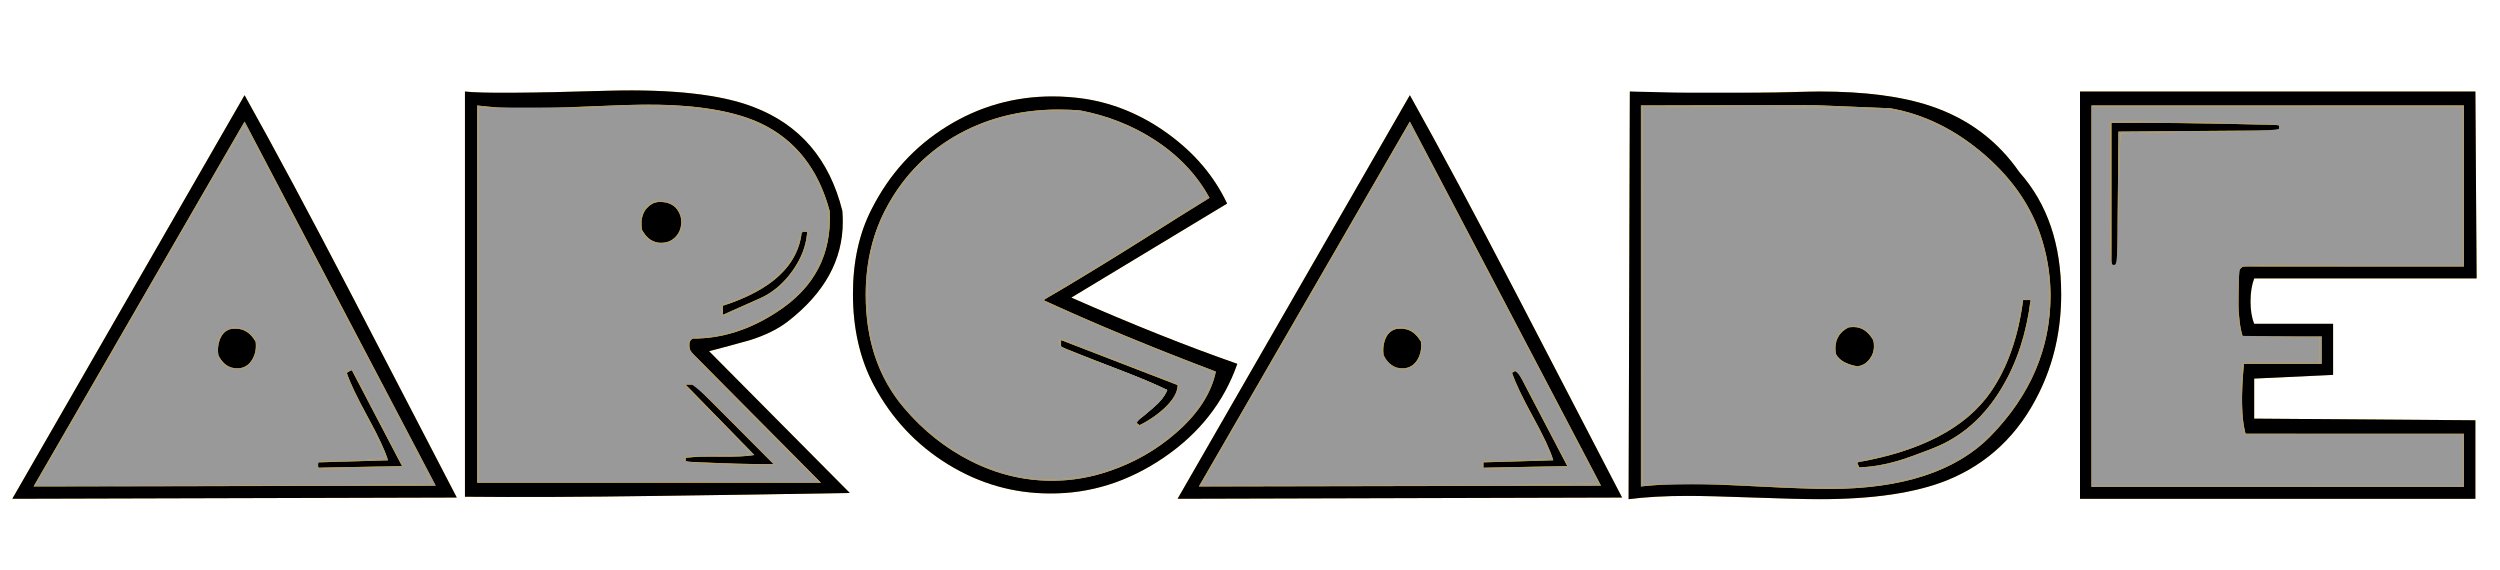 <?xml version="1.0" encoding="UTF-8" standalone="no"?>
<!-- Generator: Adobe Illustrator 13.0.0, SVG Export Plug-In . SVG Version: 6.00 Build 14948)  -->

<svg
   version="1.1"
   id="Ebene_1"
   x="0px"
   y="0px"
   width="566.929px"
   height="129.21px"
   viewBox="0 0 566.929 129.21"
   enable-background="new 0 0 566.929 129.21"
   xml:space="preserve"
   sodipodi:docname="arcade-post.svg"
   inkscape:version="1.3 (0e150ed6c4, 2023-07-21)"
   xmlns:inkscape="http://www.inkscape.org/namespaces/inkscape"
   xmlns:sodipodi="http://sodipodi.sourceforge.net/DTD/sodipodi-0.dtd"
   xmlns="http://www.w3.org/2000/svg"
   xmlns:svg="http://www.w3.org/2000/svg"><defs
   id="defs12" /><sodipodi:namedview
   id="namedview12"
   pagecolor="#ffffff"
   bordercolor="#000000"
   borderopacity="0.25"
   inkscape:showpageshadow="2"
   inkscape:pageopacity="0.0"
   inkscape:pagecheckerboard="0"
   inkscape:deskcolor="#d1d1d1"
   inkscape:zoom="0.82630847"
   inkscape:cx="467.74299"
   inkscape:cy="63.535594"
   inkscape:window-width="1920"
   inkscape:window-height="1129"
   inkscape:window-x="-8"
   inkscape:window-y="-8"
   inkscape:window-maximized="1"
   inkscape:current-layer="Ebene_1" />&#10;<g
   id="Ebene_2">&#10;</g>&#10;<g
   id="g6">&#10;	<path
   fill="#F4B20C"
   d="M2.794,113.106L55.462,21.59c6.676,11.93,14.773,27.044,24.295,45.341l23.829,45.896L2.794,113.106z    M55.458,27.549 M7.606,110.324 M57.964,77.501c0.186,1.484-0.062,2.813-0.742,3.986c-0.804,1.362-1.947,2.04-3.431,2.04   c-1.854,0-3.277-0.987-4.265-2.967c-0.185-1.174-0.092-2.317,0.278-3.431c0.494-1.359,1.328-2.193,2.503-2.504   c0.371-0.061,0.742-0.093,1.113-0.093C55.336,74.534,56.851,75.524,57.964,77.501z"
   id="path1" />&#10;	<path
   fill="#F4B20C"
   d="M192.707,111.79c-14.467,0.252-28.935,0.473-43.403,0.663c-17.313,0.25-31.935,0.313-43.867,0.189V20.755   c3.461,0.434,14.372,0.371,32.731-0.185c14.464-0.371,25.374,0.866,32.73,3.709c10.508,4.019,17.214,11.869,20.121,23.552   c0.06,0.804,0.093,1.639,0.093,2.505c0,8.593-4.142,16.104-12.426,22.533c-2.227,1.731-5.101,3.153-8.625,4.265   c-3.091,0.867-6.184,1.701-9.273,2.504L192.707,111.79z M154.301,48.943c0.123,0.433,0.186,0.897,0.186,1.391   c0,1.36-0.434,2.488-1.298,3.384c-0.866,0.896-1.947,1.344-3.245,1.344c-1.855,0-3.308-0.987-4.358-2.966   c-0.433-2.782,0.371-4.759,2.411-5.934c0.557-0.247,1.113-0.371,1.669-0.371C152.013,45.791,153.559,46.842,154.301,48.943z    M175.425,105.241c-4.508,0.061-11.148-0.126-19.919-0.561v-0.842c1.73-0.249,4.326-0.344,7.789-0.279   c3.461,0.061,6.057-0.064,7.788-0.373l-15.577-15.949l1.945,0.003L175.425,105.241z M183.044,52.56   c-0.185,3.029-1.298,5.98-3.337,8.854c-2.041,2.875-4.513,4.96-7.418,6.259l-8.344,3.709v-2.041   c11.126-3.584,17.091-9.18,17.895-16.782H183.044z"
   id="path2" />&#10;	<path
   fill="#F4B20C"
   d="M280.586,82.507c-3.029,8.655-8.576,15.732-16.643,21.234c-8.066,5.5-16.675,8.22-25.823,8.158   c-8.284,0-16.01-2.21-23.181-6.629c-7.171-4.42-12.765-10.4-16.783-17.941c-3.152-5.935-4.729-12.825-4.729-20.677   c0-7.356,1.421-13.783,4.266-19.286c4.017-7.913,9.689-14.141,17.014-18.684c7.326-4.544,15.314-6.815,23.969-6.815   c2.472,0,4.945,0.186,7.418,0.556c6.675,1.052,12.918,3.679,18.729,7.88c6.058,4.39,10.538,9.676,13.444,15.856   c-7.85,4.761-19.626,11.868-35.326,21.326C256.541,73.484,269.09,78.491,280.586,82.507z M267.05,87.33   c0,1.608-1.02,3.37-3.06,5.285c-1.608,1.483-3.462,2.75-5.563,3.802l-0.835-0.649c1.298-1.051,2.596-2.133,3.895-3.245   c1.607-1.359,2.688-2.72,3.245-4.08c-2.906-1.421-6.894-3.09-11.961-5.007c-6.119-2.348-10.168-3.955-12.146-4.82V77.13   L267.05,87.33z"
   id="path3" />&#10;	<path
   fill="#F4B20C"
   d="M267.049,113.106l52.667-91.516c6.676,11.93,14.773,27.044,24.295,45.341l23.829,45.896L267.049,113.106z    M322.219,77.501c0.185,1.484-0.063,2.813-0.742,3.986c-0.805,1.362-1.947,2.04-3.432,2.04c-1.854,0-3.276-0.987-4.266-2.967   c-0.186-1.174-0.093-2.317,0.278-3.431c0.494-1.359,1.329-2.193,2.504-2.504c0.371-0.061,0.742-0.093,1.112-0.093   C319.59,74.534,321.106,75.524,322.219,77.501z M355.414,105.689l-19.01,0.371v-1.206l15.857-0.463   c-0.682-2.226-2.195-5.472-4.545-9.736c-2.473-4.512-4.079-7.882-4.821-10.106l1.112-0.649L355.414,105.689z"
   id="path4" />&#10;	<path
   fill="#F4B20C"
   d="M462.414,89.046c-4.636,9.501-11.623,16.133-20.955,19.896c-7.109,2.837-16.69,4.256-28.745,4.256   c-3.276,0-8.283-0.125-15.02-0.371c-6.738-0.247-11.746-0.371-15.022-0.371c-5.067,0-9.518,0.247-13.351,0.742l0.278-92.443   c3.709,0.371,7.941,0.557,12.701,0.557c3.276,0,8.314-0.093,15.115-0.278c6.799-0.186,11.869-0.278,15.205-0.278   c10.323,0,18.762,1.111,25.313,3.331c8.406,2.838,15.083,7.834,20.028,14.992c6.306,7.094,9.457,16.317,9.457,27.667   C467.419,74.828,465.751,82.262,462.414,89.046z M424.768,77.13c0.124,0.434,0.186,0.896,0.186,1.392   c0,1.112-0.356,2.117-1.066,3.013c-0.711,0.896-1.622,1.407-2.735,1.529c-2.597-0.492-4.204-1.451-4.821-2.873   c-0.063-0.433-0.093-0.834-0.093-1.205c0-2.164,0.988-3.74,2.967-4.73c0.371-0.061,0.742-0.092,1.113-0.092   C422.172,74.164,423.656,75.153,424.768,77.13z M460.467,68.043c-0.928,7.543-3.093,14.157-6.491,19.842   c-3.957,6.677-9.212,11.282-15.764,13.816c-3.648,1.421-6.338,2.379-8.065,2.874c-3.029,0.866-5.874,1.328-8.531,1.392   l-0.464-1.113c14.525-2.535,24.603-7.82,30.228-15.855c3.832-5.501,6.306-12.485,7.418-20.955H460.467z"
   id="path5" />&#10;	<path
   fill="#F4B20C"
   d="M561.625,63.129h-50.44c-0.557,1.498-0.835,3.246-0.835,5.241c0,1.997,0.278,3.68,0.835,5.053h17.895   v11.589l-17.895,0.835v9.087l50.162,0.371v17.802h-89.662V20.755h89.662L561.625,63.129z M516.84,29.563l-36.439,0.278   l-0.278,30.228h-1.297V27.895c8.529-0.122,21.2,0.033,38.015,0.464V29.563z"
   id="path6" />&#10;</g>&#10;<g
   id="g12">&#10;	<path
   d="M2.794,113.106L55.462,21.59c6.676,11.93,14.773,27.044,24.295,45.341l23.829,45.896L2.794,113.106z M98.812,110.138   L55.458,27.549L7.606,110.324L98.812,110.138z M57.964,77.501c0.186,1.484-0.062,2.813-0.742,3.986   c-0.804,1.362-1.947,2.04-3.431,2.04c-1.854,0-3.277-0.987-4.265-2.967c-0.185-1.174-0.092-2.317,0.278-3.431   c0.494-1.359,1.328-2.193,2.503-2.504c0.371-0.061,0.742-0.093,1.113-0.093C55.336,74.534,56.851,75.524,57.964,77.501z    M91.159,105.689L72.15,106.06v-1.206l15.855-0.463c-0.681-2.226-2.195-5.472-4.543-9.736c-2.473-4.512-4.08-7.882-4.822-10.106   l1.113-0.649L91.159,105.689z"
   id="path7" />&#10;	<path
   d="M192.707,111.79c-14.467,0.252-28.935,0.473-43.403,0.663c-17.313,0.25-31.935,0.313-43.867,0.189V20.755   c3.461,0.434,14.372,0.371,32.731-0.185c14.464-0.371,25.374,0.866,32.73,3.709c10.508,4.019,17.214,11.869,20.121,23.552   c0.06,0.804,0.093,1.639,0.093,2.505c0,8.593-4.142,16.104-12.426,22.533c-2.227,1.731-5.101,3.153-8.625,4.265   c-3.091,0.867-6.184,1.701-9.273,2.504L192.707,111.79z M188.145,47.802c-2.536-9.446-7.728-16.053-15.578-19.819   c-6.059-2.839-14.557-4.26-25.499-4.26c-3.029,0-7.603,0.138-13.723,0.417s-10.632,0.418-13.538,0.418   c-4.45,0-8.314-0.216-11.59-0.649v85.581h77.979L156.87,79.94c-0.354-0.432-0.529-0.957-0.529-1.575   c-0.062-0.803,0.217-1.327,0.835-1.573c6.551,0,12.888-2.007,19.008-6.022C184.713,65.277,188.701,57.619,188.145,47.802z    M154.301,48.943c0.123,0.433,0.186,0.897,0.186,1.391c0,1.36-0.434,2.488-1.298,3.384c-0.866,0.896-1.947,1.344-3.245,1.344   c-1.855,0-3.308-0.987-4.358-2.966c-0.433-2.782,0.371-4.759,2.411-5.934c0.557-0.247,1.113-0.371,1.669-0.371   C152.013,45.791,153.559,46.842,154.301,48.943z M175.425,105.241c-4.508,0.061-11.148-0.126-19.919-0.561v-0.842   c1.73-0.249,4.326-0.344,7.789-0.279c3.461,0.061,6.057-0.064,7.788-0.373l-15.577-15.949l1.945,0.003L175.425,105.241z    M183.044,52.56c-0.185,3.029-1.298,5.98-3.337,8.854c-2.041,2.875-4.513,4.96-7.418,6.259l-8.344,3.709v-2.041   c11.126-3.584,17.091-9.18,17.895-16.782H183.044z"
   id="path8" />&#10;	<path
   d="M280.586,82.507c-3.029,8.655-8.576,15.732-16.643,21.234c-8.066,5.5-16.675,8.22-25.823,8.158   c-8.284,0-16.01-2.21-23.181-6.629c-7.171-4.42-12.765-10.4-16.783-17.941c-3.152-5.935-4.729-12.825-4.729-20.677   c0-7.356,1.421-13.783,4.266-19.286c4.017-7.913,9.689-14.141,17.014-18.684c7.326-4.544,15.314-6.815,23.969-6.815   c2.472,0,4.945,0.186,7.418,0.556c6.675,1.052,12.918,3.679,18.729,7.88c6.058,4.39,10.538,9.676,13.444,15.856   c-7.85,4.761-19.626,11.868-35.326,21.326C256.541,73.484,269.09,78.491,280.586,82.507z M275.731,84.263   c-14.334-5.404-27.371-10.81-39.108-16.213c4.824-2.779,11.164-6.61,19.021-11.493c9.401-5.931,15.618-9.824,18.649-11.679   c-2.906-5.319-7.11-9.742-12.612-13.269c-5.008-3.217-10.604-5.413-16.785-6.59c-1.669-0.122-3.308-0.185-4.915-0.185   c-8.161,0-15.58,1.793-22.256,5.377c-7.048,3.834-12.521,9.273-16.415,16.32c-3.337,5.997-5.006,12.765-5.006,20.306   c0,10.262,2.873,18.792,8.618,25.591c4.388,5.193,9.5,9.256,15.339,12.193c5.838,2.936,11.94,4.404,18.306,4.404   c4.448,0,8.804-0.74,13.067-2.219c5.623-1.908,10.628-4.773,15.015-8.593C271.653,93.904,274.678,89.252,275.731,84.263z    M267.05,87.33c0,1.608-1.02,3.37-3.06,5.285c-1.608,1.483-3.462,2.75-5.563,3.802l-0.835-0.649   c1.298-1.051,2.596-2.133,3.895-3.245c1.607-1.359,2.688-2.72,3.245-4.08c-2.906-1.421-6.894-3.09-11.961-5.007   c-6.119-2.348-10.168-3.955-12.146-4.82V77.13L267.05,87.33z"
   id="path9" />&#10;	<path
   d="M267.049,113.106l52.667-91.516c6.676,11.93,14.773,27.044,24.295,45.341l23.829,45.896L267.049,113.106z M363.067,110.138   l-43.355-82.589l-47.852,82.775L363.067,110.138z M322.219,77.501c0.185,1.484-0.063,2.813-0.742,3.986   c-0.805,1.362-1.947,2.04-3.432,2.04c-1.854,0-3.276-0.987-4.266-2.967c-0.186-1.174-0.093-2.317,0.278-3.431   c0.494-1.359,1.329-2.193,2.504-2.504c0.371-0.061,0.742-0.093,1.112-0.093C319.59,74.534,321.106,75.524,322.219,77.501z    M355.414,105.689l-19.01,0.371v-1.206l15.857-0.463c-0.682-2.226-2.195-5.472-4.545-9.736c-2.473-4.512-4.079-7.882-4.821-10.106   l1.112-0.649L355.414,105.689z"
   id="path10" />&#10;	<path
   d="M462.414,89.046c-4.636,9.501-11.623,16.133-20.955,19.896c-7.109,2.837-16.69,4.256-28.745,4.256   c-3.276,0-8.283-0.125-15.02-0.371c-6.738-0.247-11.746-0.371-15.022-0.371c-5.067,0-9.518,0.247-13.351,0.742l0.278-92.443   c5.184,0.078,8.987,0.264,13.748,0.264c3.275,0,7.342-0.016,14.429,0c6.801,0.014,11.509-0.264,14.845-0.264   c10.323,0,18.762,1.111,25.313,3.331c8.406,2.838,15.083,7.834,20.028,14.992c6.306,7.094,9.457,16.317,9.457,27.667   C467.419,74.828,465.751,82.262,462.414,89.046z M463.249,54.905c-2.165-7.463-6.538-14.048-13.12-19.753   c-6.584-5.705-13.709-9.238-21.373-10.595l-17.76-0.747l-38.894,0.098v86.415c3.214-0.37,6.862-0.556,10.94-0.556   c3.462,0,8.747,0.186,15.856,0.556c7.107,0.371,12.425,0.557,15.948,0.557c16.504,0,28.682-3.978,36.532-11.935   c9.088-9.313,13.631-19.954,13.631-31.921C465.01,62.954,464.421,58.915,463.249,54.905z M424.768,77.13   c0.124,0.434,0.186,0.896,0.186,1.392c0,1.112-0.356,2.117-1.066,3.013c-0.711,0.896-1.622,1.407-2.735,1.529   c-2.597-0.492-4.204-1.451-4.821-2.873c-0.063-0.433-0.093-0.834-0.093-1.205c0-2.164,0.988-3.74,2.967-4.73   c0.371-0.061,0.742-0.092,1.113-0.092C422.172,74.164,423.656,75.153,424.768,77.13z M460.467,68.043   c-0.928,7.543-3.093,14.157-6.491,19.842c-3.957,6.677-9.212,11.282-15.764,13.816c-3.648,1.421-6.338,2.379-8.065,2.874   c-3.029,0.866-5.874,1.328-8.531,1.392l-0.464-1.113c14.525-2.535,24.603-7.82,30.228-15.855   c3.832-5.501,6.306-12.485,7.418-20.955H460.467z"
   id="path11" />&#10;	<path
   d="M561.625,63.129h-50.44c-0.557,1.498-0.835,3.246-0.835,5.241c0,1.997,0.278,3.68,0.835,5.053h17.895v11.589l-17.895,0.835   v9.087l50.162,0.371v17.802h-89.662V20.755h89.662L561.625,63.129z M558.751,110.417V98.365h-49.514   c-0.927-3.339-1.053-8.624-0.37-15.857h17.616v-6.211h-17.891c-0.435-1.359-0.714-2.967-0.839-4.822   c-0.126-1.174-0.154-2.875-0.093-5.1c0.061-2.472,0.093-4.172,0.093-5.1l0.835-0.835h50.162V23.909h-84.471v86.508H558.751z    M516.84,29.563l-36.439,0.278l-0.278,30.228h-1.297V27.895c8.529-0.122,21.2,0.033,38.015,0.464V29.563z"
   id="path12" />&#10;</g>&#10;<path
   style="fill:#999999;stroke-width:0.941"
   d="m 11.347,104.337 c 1.887,-3.26 12.525,-21.665 23.64,-40.901 11.115,-19.236 20.315,-34.976 20.446,-34.978 0.397,-0.007 42.773,80.997 42.51,81.26 -0.135,0.135 -20.446,0.313 -45.136,0.396 l -44.891,0.15 z m 79.915,1.343 c 0.125,-0.104 -9.765,-19.237 -10.882,-21.055 -0.614,-0.999 -1.866,-0.916 -1.866,0.123 0,0.319 2.022,4.593 4.493,9.497 2.471,4.904 4.493,9.118 4.493,9.363 0,0.431 -7.368,1.005 -12.903,1.005 -2.239,0 -2.5,0.092 -2.5,0.881 0,0.873 0.097,0.878 9.52,0.585 5.236,-0.163 9.577,-0.344 9.646,-0.401 z M 56.478,82.686 c 1.513,-1.305 2.16,-4.19 1.308,-5.837 -0.7,-1.354 -2.975,-2.613 -4.721,-2.613 -0.695,0 -1.636,0.492 -2.396,1.251 -1.059,1.059 -1.251,1.589 -1.251,3.456 0,1.867 0.192,2.397 1.251,3.456 1.607,1.607 4.134,1.732 5.808,0.288 z"
   id="path13" /><path
   style="fill:#999999;stroke-width:0.941"
   d="m 108.465,66.855 -2.5e-4,-42.466 11.874,-5.84e-4 c 6.531,-3.22e-4 17.072,-0.069 23.426,-0.152 9.238,-0.121 12.495,-0.008 16.259,0.565 8.357,1.273 14.5,3.815 19.21,7.95 3.963,3.479 8.287,11.552 8.689,16.22 0.457,5.303 -2.04,12.228 -5.952,16.508 -5.45,5.963 -15.627,10.896 -22.479,10.896 -2.108,0 -3.533,0.714 -3.533,1.77 0,1.168 2.028,3.381 15.339,16.735 l 14.393,14.441 h -38.613 -38.613 z m 58.191,29.416 c -6.547,-6.552 -9.47,-9.199 -10.158,-9.199 -0.532,0 -0.966,0.129 -0.966,0.286 0,0.158 3.273,3.607 7.274,7.666 4.001,4.059 7.274,7.588 7.274,7.843 0,0.312 -2.13,0.465 -6.525,0.469 -6.849,0.006 -8.589,0.217 -8.327,1.011 0.171,0.518 5.639,0.894 15.062,1.038 l 5.559,0.085 z m 2.157,-26.788 c 5.762,-2.579 7.968,-4.018 9.938,-6.481 2.24,-2.8 3.217,-4.635 3.933,-7.386 0.824,-3.165 0.823,-3.202 -0.128,-3.202 -0.592,0 -0.955,0.608 -1.472,2.46 -0.891,3.195 -2.91,6.193 -5.604,8.322 -2.249,1.778 -7.453,4.554 -10.216,5.45 -1.369,0.444 -1.605,0.704 -1.605,1.771 0,0.688 0.061,1.25 0.136,1.25 0.075,0 2.332,-0.983 5.017,-2.185 z m -16.934,-14.682 c 2.87,-1.199 3.718,-5.192 1.605,-7.557 -0.907,-1.015 -1.657,-1.385 -3.148,-1.553 -1.718,-0.194 -2.127,-0.069 -3.344,1.019 -1.082,0.967 -1.437,1.681 -1.614,3.249 -0.271,2.408 0.55,3.938 2.589,4.826 1.734,0.754 2.14,0.756 3.911,0.016 z"
   id="path14" /><path
   style="fill:#999999;stroke-width:0.941"
   d="m 233.324,108.461 c -6.371,-1.011 -12.957,-3.629 -18.355,-7.295 -6.624,-4.498 -13.053,-12.166 -15.582,-18.586 -2.147,-5.448 -2.893,-10.323 -2.653,-17.331 0.242,-7.057 1.29,-11.47 4.063,-17.115 7.35,-14.956 23.667,-23.99 41.51,-22.983 6.284,0.355 14.198,3.212 20.192,7.29 4.075,2.773 11.125,10.415 11.125,12.061 0,0.503 -19.069,12.606 -32.002,20.313 -2.893,1.724 -5.108,3.263 -4.921,3.42 0.991,0.832 21.28,9.42 31.46,13.315 5.199,1.99 7.161,2.931 7.167,3.439 0.004,0.385 -0.78,2.274 -1.743,4.198 -4.067,8.126 -14.723,15.75 -25.789,18.452 -4.033,0.985 -10.962,1.378 -14.471,0.821 z m 28.315,-13.753 c 1.463,-0.977 3.224,-2.554 3.912,-3.504 1.255,-1.733 1.955,-3.547 1.531,-3.971 -0.194,-0.194 -26.421,-10.43 -26.723,-10.43 -0.06,0 -0.109,0.438 -0.109,0.974 0,0.87 0.967,1.355 9.092,4.556 11.636,4.585 14.868,6.022 14.871,6.614 10e-4,0.263 -1.543,1.934 -3.431,3.714 -3.174,2.992 -3.68,3.824 -2.324,3.824 0.287,0 1.719,-0.799 3.182,-1.777 z"
   id="path15" /><path
   style="fill:#999999;stroke-width:0.941"
   d="m 273.309,108.358 c 17.034,-29.477 45.638,-79.033 45.949,-79.605 0.338,-0.621 4.544,7.09 21.825,40.006 l 21.407,40.775 -6.46,0.264 c -3.553,0.145 -23.855,0.29 -45.116,0.321 l -38.656,0.057 z m 82.323,-2.624 c 0.039,-0.028 -2.51,-4.961 -5.665,-10.962 -5.405,-10.279 -6.122,-11.31 -7.16,-10.3 -0.19,0.185 1.415,3.781 3.566,7.992 2.151,4.211 4.265,8.542 4.699,9.625 l 0.788,1.968 -5.17,0.278 c -2.844,0.153 -6.391,0.278 -7.884,0.278 -2.459,0 -2.714,0.083 -2.714,0.886 0,0.878 0.079,0.883 9.734,0.586 5.354,-0.165 9.766,-0.323 9.806,-0.351 z M 320.635,82.752 c 1.985,-1.849 2.392,-5.23 0.803,-6.677 -2.847,-2.593 -5.985,-2.367 -7.36,0.531 -1.09,2.298 -0.858,3.938 0.792,5.588 1.778,1.778 4.203,2.013 5.765,0.558 z"
   id="path16" /><path
   style="fill:#999999;stroke-width:0.941"
   d="m 398.348,110.104 c -3.765,-0.206 -11.13,-0.321 -16.366,-0.257 l -9.521,0.117 4.2e-4,-42.945 4.2e-4,-42.945 27.919,0.211 c 27.1,0.205 28.019,0.238 31.342,1.152 12.33,3.391 23.462,12.532 28.874,23.71 2.39,4.936 3.18,7.698 3.915,13.679 2.054,16.72 -8.023,35.454 -22.948,42.659 -9.661,4.664 -20.733,5.847 -43.215,4.619 z m 29.309,-4.712 c 3,-0.562 11.026,-3.475 14.231,-5.164 4.716,-2.486 9.81,-7.746 12.964,-13.386 2.02,-3.612 4.238,-9.854 5.082,-14.304 0.87,-4.588 0.861,-4.72 -0.351,-4.72 -0.893,0 -1.057,0.256 -1.308,2.032 -1.019,7.21 -4.479,15.785 -8.239,20.42 -5.234,6.452 -14.371,11.345 -25.638,13.73 -2.974,0.63 -3.445,0.848 -3.27,1.516 0.221,0.846 1.474,0.822 6.53,-0.125 z m -4.769,-22.78 c 3.337,-1.726 2.707,-7.15 -0.972,-8.364 -2.942,-0.971 -5.331,0.719 -5.705,4.037 -0.25,2.221 0.448,3.354 2.674,4.337 1.671,0.737 2.562,0.735 4.003,-0.01 z"
   id="path17" /><path
   style="fill:#999999;stroke-width:0.941"
   d="M 474.295,67.176 V 24.175 h 42.145 42.145 v 17.971 17.971 h -24.978 c -21.716,0 -25.048,0.084 -25.512,0.644 -0.636,0.767 -0.726,12.087 -0.112,14.118 l 0.388,1.284 8.848,0.116 8.848,0.116 v 2.986 2.986 h -8.716 -8.716 l -0.302,4.661 c -0.275,4.238 -0.195,6.063 0.444,10.208 l 0.214,1.391 h 24.797 24.797 v 5.776 5.776 h -42.145 -42.145 z m 6.154,-21.91 c 0.165,-8.168 0.36,-14.911 0.435,-14.986 0.075,-0.075 8.25,-0.258 18.167,-0.409 16.479,-0.249 18.031,-0.335 18.031,-0.99 0,-0.649 -1.202,-0.745 -12.515,-0.999 -6.883,-0.155 -15.548,-0.282 -19.254,-0.283 l -6.739,-7.88e-4 v 16.259 c 0,15.507 0.036,16.259 0.788,16.259 0.744,0 0.804,-0.82 1.087,-14.85 z"
   id="path18" /><path
   style="fill:#999999;stroke-width:0.059"
   d="m 264.452,99.63 c 0.014,-0.013 0.236,-0.19 0.493,-0.392 3.648,-2.871 6.506,-6.105 8.318,-9.411 0.751,-1.371 1.842,-3.84 2.03,-4.594 0.072,-0.291 0.056,-0.356 -0.14,-0.546 -0.564,-0.551 -2.438,-1.394 -7.026,-3.162 -4.86,-1.873 -11.318,-4.496 -17.91,-7.274 l -0.969,-0.409 v -0.089 -0.089 l 0.221,0.095 c 6.858,2.956 17.43,7.194 25.853,10.364 0.199,0.075 0.369,0.143 0.379,0.152 0.024,0.022 -0.288,1.252 -0.445,1.755 -1.479,4.733 -4.728,9.077 -9.918,13.262 l -0.45,0.363 h -0.23 c -0.137,0 -0.22,-0.01 -0.205,-0.024 z"
   id="path19" /><path
   style="fill:#999999;stroke-width:0.059"
   d="m 258.688,94.76 c 0.415,-0.451 1.106,-1.139 2.072,-2.065 2.161,-2.07 3.463,-3.48 3.463,-3.748 -8.2e-4,-0.463 -1.964,-1.425 -7.595,-3.72 -1.17,-0.477 -5.448,-2.185 -6.705,-2.677 l -0.675,-0.264 -6.5e-4,-0.098 -6.6e-4,-0.098 0.167,0.068 c 0.092,0.037 1.413,0.547 2.935,1.132 4.716,1.813 6.404,2.49 8.798,3.53 1.363,0.592 3.473,1.563 3.539,1.629 0.033,0.033 -0.323,0.75 -0.557,1.123 -0.497,0.788 -1.188,1.605 -1.98,2.34 -0.532,0.494 -3.595,3.083 -3.685,3.115 -0.017,0.006 0.083,-0.113 0.223,-0.265 z"
   id="path20" /><path
   style="fill:#999999;stroke-width:0.059"
   d="m 258.661,94.822 c 8e-5,-0.039 1.197,-1.237 2.407,-2.408 2.071,-2.005 3.156,-3.195 3.156,-3.462 0,-0.116 -0.082,-0.234 -0.26,-0.374 -0.646,-0.507 -2.328,-1.297 -6.024,-2.828 -1.031,-0.427 -7.43,-2.991 -8.281,-3.318 -0.351,-0.135 -0.38,-0.151 -0.395,-0.223 -0.009,-0.043 -0.012,-0.082 -0.007,-0.087 0.005,-0.005 0.176,0.056 0.381,0.136 0.205,0.079 1.588,0.614 3.073,1.187 4.977,1.922 6.555,2.559 8.852,3.574 1.432,0.633 3.047,1.379 3.099,1.431 0.032,0.032 -0.35,0.806 -0.561,1.137 -0.598,0.935 -1.386,1.821 -2.418,2.717 -0.875,0.76 -2.901,2.469 -2.988,2.521 -0.018,0.011 -0.033,0.01 -0.033,-0.002 z"
   id="path21" /><path
   style="fill:#999999;stroke-width:0.059"
   d="m 258.662,94.82 c 9.2e-4,-0.037 1.158,-1.198 2.299,-2.306 2.246,-2.181 3.263,-3.295 3.263,-3.575 0,-0.476 -2.023,-1.462 -7.864,-3.834 -1.087,-0.441 -6.016,-2.407 -6.676,-2.663 -0.372,-0.144 -0.408,-0.164 -0.424,-0.233 -0.009,-0.042 -0.012,-0.081 -0.006,-0.087 0.017,-0.017 6.18,2.364 8.07,3.118 1.452,0.579 2.848,1.163 4.188,1.753 1.26,0.554 3.098,1.404 3.15,1.456 0.042,0.042 -0.403,0.903 -0.68,1.317 -0.567,0.846 -1.319,1.682 -2.219,2.469 -0.762,0.666 -3.062,2.605 -3.089,2.605 -0.007,0 -0.013,-0.009 -0.012,-0.02 z"
   id="path22" /><path
   style="fill:#999999;stroke-width:0.059"
   d=""
   id="path23" /><path
   style="fill:#999999;stroke-width:0.059"
   d=""
   id="path24" /><path
   style="fill:#999999;stroke-width:0.059"
   d="m 258.109,96.444 c -0.148,-0.029 -0.268,-0.093 -0.305,-0.164 -0.035,-0.065 -0.039,-0.26 -0.005,-0.293 0.012,-0.012 0.153,0.08 0.314,0.204 0.16,0.125 0.302,0.227 0.314,0.227 0.039,0 0.554,-0.265 1.051,-0.542 2.278,-1.268 4.362,-2.908 5.749,-4.525 1.122,-1.308 1.763,-2.635 1.823,-3.771 l 0.014,-0.267 -2.603,-1.002 c -1.432,-0.551 -3.277,-1.262 -4.101,-1.58 -0.824,-0.318 -3.661,-1.413 -6.304,-2.433 l -4.807,-1.855 v -0.115 c 0,-0.063 0.005,-0.115 0.01,-0.115 0.062,0 12.092,4.717 15.246,5.978 2.388,0.955 2.556,1.027 2.615,1.129 0.235,0.403 -0.151,1.59 -0.952,2.921 -0.237,0.394 -0.598,0.924 -0.79,1.162 -0.674,0.832 -1.982,2.02 -3.213,2.919 -1.022,0.746 -2.973,1.91 -3.517,2.097 -0.16,0.055 -0.345,0.064 -0.539,0.025 z"
   id="path25" /><path
   style="fill:#999999;stroke-width:0.083;fill-opacity:1"
   d="m 273.422,107.68 c 0.01,-0.026 3.531,-6.123 7.824,-13.549 4.293,-7.426 11.447,-19.802 15.898,-27.503 7.663,-13.258 8.098,-14.002 8.196,-14.002 0.057,-5.27e-4 0.104,0.009 0.104,0.021 0,0.026 -0.773,1.367 -25.34,43.913 l -6.447,11.165 -0.127,0.001 c -0.087,7.6e-4 -0.121,-0.014 -0.108,-0.046 z"
   id="path26" /><path
   style="fill:#999999;fill-opacity:1;stroke-width:0.083"
   d="m 313.62,80.261 c -0.282,-0.851 -0.251,-1.644 0.106,-2.72 0.573,-1.726 1.54,-2.789 2.855,-3.136 0.428,-0.113 1.105,-0.137 1.569,-0.056 0.929,0.162 1.926,0.644 2.844,1.376 0.553,0.441 0.862,0.806 1.07,1.265 0.185,0.408 0.149,0.434 -0.094,0.066 -0.965,-1.466 -2.065,-2.243 -3.512,-2.482 -0.443,-0.073 -1.503,-0.051 -1.913,0.04 -0.55,0.122 -1.307,0.587 -1.67,1.026 -0.697,0.842 -1.091,1.928 -1.184,3.262 -0.032,0.45 -0.003,1.264 0.055,1.573 0.044,0.235 -0.007,0.149 -0.127,-0.214 z"
   id="path27" /><path
   style="fill:#999999;fill-opacity:1;stroke-width:0.083"
   d="m 317.424,83.602 c -0.36,-0.078 -0.724,-0.191 -0.7,-0.216 0.009,-0.009 0.131,0.011 0.272,0.044 0.633,0.147 1.495,0.139 2.119,-0.02 0.364,-0.092 0.856,-0.322 1.168,-0.545 0.126,-0.09 0.366,-0.307 0.533,-0.481 1.01,-1.054 1.542,-2.616 1.473,-4.324 -0.013,-0.325 -0.008,-0.388 0.022,-0.285 0.064,0.218 0.088,1.157 0.039,1.524 -0.23,1.728 -1.279,3.369 -2.564,4.012 -0.492,0.246 -0.864,0.334 -1.486,0.349 -0.436,0.011 -0.616,-9.31e-4 -0.878,-0.058 z"
   id="path28" /><path
   style="fill:#999999;fill-opacity:1;stroke-width:0.083"
   d=""
   id="path29" /><path
   style="fill:#999999;fill-opacity:1;stroke-width:0.059"
   d="m 314.104,81.251 c -0.156,-0.231 -0.361,-0.612 -0.341,-0.632 0.019,-0.019 0.015,-0.024 0.149,0.222 0.064,0.118 0.169,0.296 0.233,0.397 0.158,0.248 0.125,0.258 -0.041,0.013 z"
   id="path30" /><path
   style="fill:#999999;fill-opacity:1;stroke-width:0.059"
   d="m 322.256,77.749 c -10e-4,-0.068 -0.009,-0.164 -0.016,-0.214 -0.011,-0.078 -0.008,-0.075 0.026,0.026 0.027,0.082 0.032,0.145 0.016,0.214 l -0.023,0.098 z"
   id="path31" /><path
   style="fill:#999999;fill-opacity:1;stroke-width:0.059"
   d=""
   id="path32" /><path
   style="fill:#999999;fill-opacity:1;stroke-width:0.059"
   d="m 349.451,98.591 c -0.652,-1.34 -1.459,-2.958 -2.79,-5.596 -1.525,-3.021 -2.174,-4.355 -2.831,-5.814 -0.632,-1.405 -1.011,-2.382 -1.011,-2.608 0,-0.092 0.014,-0.113 0.14,-0.21 0.177,-0.136 0.475,-0.242 0.475,-0.169 0,0.013 -0.126,0.097 -0.279,0.187 l -0.279,0.163 0.103,0.288 c 0.863,2.408 2.311,5.414 4.815,9.995 0.305,0.559 0.744,1.371 0.974,1.805 0.45,0.848 1.513,2.953 1.513,2.996 0,0.014 -0.07,0.026 -0.155,0.026 h -0.155 z"
   id="path33" /><path
   style="fill:#999999;fill-opacity:1;stroke-width:0.059"
   d="m 348.748,92.924 c -1.938,-3.702 -3.518,-6.735 -3.512,-6.741 0.016,-0.016 0.61,0.988 1.103,1.865 0.979,1.743 2.184,4 4.775,8.945 0.64,1.221 1.213,2.319 1.274,2.44 l 0.111,0.221 -0.114,-9.4e-5 -0.114,-9.4e-5 z"
   id="path34" /><path
   style="fill:#999999;fill-opacity:1;stroke-width:0.059"
   d="m 348.647,83.134 c -9.752,-18.575 -11.569,-22.036 -11.701,-22.278 l -0.092,-0.169 0.123,0.008 0.123,0.008 5.875,11.191 c 3.231,6.155 7.82,14.898 10.198,19.428 2.378,4.53 4.331,8.258 4.341,8.283 0.015,0.04 0.001,0.047 -0.089,0.047 h -0.106 z"
   id="path35" /><path
   style="fill:#999999;fill-opacity:1;stroke-width:0.059"
   d="m 336.866,60.67 c -0.016,-0.011 -0.231,-0.405 -0.479,-0.875 -3.846,-7.319 -8.374,-15.863 -10.529,-19.869 l -0.331,-0.615 0.159,-0.008 c 0.087,-0.004 0.168,0.002 0.179,0.013 0.011,0.012 2.489,4.727 5.507,10.478 3.018,5.751 5.54,10.555 5.605,10.677 l 0.118,0.221 -0.1,-4.09e-4 c -0.055,-2.26e-4 -0.113,-0.009 -0.129,-0.02 z"
   id="path36" /><path
   style="fill:#999999;fill-opacity:1;stroke-width:0.059"
   d="m 305.093,52.875 c 0.034,-0.084 14.596,-25.252 14.614,-25.258 0.016,-0.005 3.395,6.406 5.962,11.311 l 0.193,0.369 h -0.17 -0.17 l -0.502,-0.929 c -3.685,-6.817 -5.362,-9.661 -5.698,-9.661 -0.045,0 -0.2,0.253 -0.819,1.33 -0.816,1.421 -3.373,5.856 -9.326,16.176 l -3.704,6.421 -0.085,-0.013 c -0.078,-0.012 -0.092,-0.002 -0.184,0.137 -0.094,0.142 -0.141,0.191 -0.111,0.117 z"
   id="path37" /><path
   style="fill:#999999;fill-opacity:1;stroke-width:0.059"
   d="m 197.396,56.847 c 0,-0.069 0.4,-1.623 0.57,-2.214 0.862,-2.995 2.013,-5.723 3.592,-8.511 2.607,-4.604 5.935,-8.542 9.93,-11.75 5.142,-4.128 11.22,-6.984 17.977,-8.445 2.584,-0.559 5.582,-0.932 8.306,-1.034 l 0.49,-0.018 -0.009,0.104 -0.009,0.104 -0.174,0.006 c -7.633,0.254 -14.927,2.321 -21.303,6.038 -5.207,3.035 -9.621,7.087 -12.989,11.92 -1.133,1.626 -2.014,3.126 -2.973,5.061 -1.466,2.958 -2.414,5.519 -3.035,8.196 l -0.127,0.548 -0.124,0.008 c -0.068,0.004 -0.124,-0.002 -0.124,-0.014 z"
   id="path38" /><path
   style="fill:#999999;fill-opacity:1;stroke-width:0.059"
   d="m 196.731,73.32 c -0.202,-1.564 -0.313,-2.893 -0.378,-4.526 -0.034,-0.851 -0.034,-3.015 4.8e-4,-3.851 0.113,-2.776 0.454,-5.462 1.01,-7.969 0.02,-0.089 0.027,-0.094 0.147,-0.102 0.071,-0.005 0.126,0.003 0.126,0.018 0,0.015 -0.018,0.104 -0.04,0.199 -0.022,0.095 -0.093,0.466 -0.159,0.824 -0.464,2.546 -0.703,5.406 -0.754,9.022 -0.033,2.321 0.089,4.715 0.339,6.632 0.029,0.221 0.052,0.404 0.052,0.408 5e-5,0.004 -0.058,0.007 -0.129,0.007 h -0.129 z"
   id="path39" /><path
   style="fill:#999999;fill-opacity:1;stroke-width:0.059"
   d="m 203.544,90.662 c -3.171,-4.279 -5.297,-9.181 -6.386,-14.728 -0.111,-0.565 -0.324,-1.815 -0.324,-1.903 0,-0.041 0.021,-0.05 0.119,-0.05 0.114,0 0.12,0.004 0.134,0.087 0.008,0.048 0.045,0.285 0.082,0.528 0.309,2.026 0.859,4.229 1.551,6.218 0.565,1.624 0.942,2.54 1.551,3.771 0.979,1.979 2.236,3.982 3.811,6.07 0.155,0.206 0.291,0.389 0.303,0.408 0.016,0.026 -0.04,0.033 -0.249,0.033 h -0.27 z"
   id="path40" /><path
   style="fill:#999999;fill-opacity:1;stroke-width:0.059"
   d="m 222.961,105.848 c -4.572,-1.935 -8.816,-4.603 -12.662,-7.959 -2.061,-1.798 -4.3,-4.129 -5.986,-6.231 -0.23,-0.287 -0.418,-0.53 -0.418,-0.542 -7e-5,-0.011 0.118,-0.02 0.261,-0.02 h 0.262 l 0.333,0.421 c 2.423,3.069 5.341,5.975 8.313,8.28 3.033,2.352 6.818,4.479 10.714,6.022 0.323,0.128 0.593,0.237 0.599,0.243 0.006,0.005 -0.192,0.009 -0.441,0.008 l -0.452,-0.002 z"
   id="path41" /><path
   style="fill:#999999;fill-opacity:1;stroke-width:0.059"
   d="m 237.054,108.984 c -4.389,-0.159 -8.742,-1.057 -12.922,-2.665 l -0.607,-0.234 0.445,-0.007 0.445,-0.007 0.577,0.212 c 2.542,0.936 5.258,1.666 7.864,2.113 1.327,0.228 2.183,0.294 4.045,0.315 l 1.357,0.015 v 0.144 0.144 l -0.314,-0.004 c -0.173,-0.002 -0.573,-0.013 -0.889,-0.025 z"
   id="path42" /><path
   style="fill:#999999;fill-opacity:1;stroke-width:0.059"
   d="m 238.257,108.871 v -0.151 l 0.181,-1.7e-4 c 0.099,-1e-4 0.475,-0.012 0.836,-0.027 3.364,-0.137 6.45,-0.522 8.704,-1.086 5.602,-1.403 11.207,-4.068 15.919,-7.569 l 0.515,-0.383 0.233,5.95e-4 0.233,5.95e-4 -0.067,0.053 c -0.037,0.029 -0.32,0.244 -0.628,0.477 -3.187,2.404 -6.679,4.352 -10.481,5.847 -3.773,1.483 -7.325,2.373 -11.046,2.767 -1.13,0.12 -2.168,0.181 -3.456,0.206 l -0.943,0.018 z"
   id="path43" /><path
   style="fill:#999999;fill-opacity:1;stroke-width:0.059"
   d="m 246.561,79.407 c -1.441,-0.558 -3.367,-1.302 -4.279,-1.654 l -1.658,-0.639 -0.013,0.671 -0.013,0.671 -0.099,-0.11 c -0.2,-0.222 -0.222,-0.293 -0.222,-0.727 0,-0.393 0.026,-0.71 0.064,-0.77 0.016,-0.025 0.088,-0.01 0.299,0.064 0.438,0.152 2.155,0.802 4.009,1.516 0.934,0.36 2.351,0.905 3.148,1.213 l 1.45,0.559 5.7e-4,0.114 c 3.8e-4,0.075 -0.011,0.113 -0.033,0.111 -0.018,-0.001 -1.213,-0.459 -2.654,-1.017 z"
   id="path44" /><path
   style="fill:#999999;fill-opacity:1;stroke-width:0.059"
   d=""
   id="path45" /><path
   style="fill:#999999;fill-opacity:1;stroke-width:0.059"
   d=""
   id="path46" /><path
   style="fill:#999999;fill-opacity:1;stroke-width:0.059"
   d="m 247.898,81.747 c -3.51,-1.397 -4.853,-1.959 -5.96,-2.493 -0.263,-0.127 -0.467,-0.234 -0.453,-0.238 0.013,-0.004 0.228,0.077 0.478,0.182 1.121,0.469 4.095,1.653 6.785,2.699 l 0.501,0.195 v 0.089 c 0,0.049 -0.009,0.089 -0.02,0.088 -0.011,-7.69e-4 -0.61,-0.236 -1.33,-0.523 z"
   id="path47" /><path
   style="fill:#999999;fill-opacity:1;stroke-width:0.059"
   d="m 248.941,73.712 c -0.162,-0.069 -1.034,-0.441 -1.939,-0.827 -3.088,-1.316 -6.402,-2.769 -8.023,-3.516 -1.289,-0.595 -2.274,-1.096 -2.273,-1.157 0.002,-0.1 0.07,-0.076 1.045,0.37 3.34,1.528 8.309,3.726 11.029,4.879 0.235,0.1 0.438,0.19 0.45,0.2 0.012,0.011 0.018,0.054 0.013,0.098 l -0.009,0.078 z"
   id="path48" /><path
   style="fill:#999999;fill-opacity:1;stroke-width:0.059"
   d="m 237.55,67.459 c 0.053,-0.049 0.605,-0.433 1.068,-0.742 0.946,-0.631 1.937,-1.248 3.583,-2.23 6.586,-3.93 15.247,-9.297 23.176,-14.364 l 0.205,-0.131 0.221,0.008 0.221,0.008 -1.83,1.148 c -1.007,0.632 -3.328,2.092 -5.16,3.246 -7.649,4.82 -15.503,9.611 -21.022,12.823 -0.402,0.234 -0.535,0.301 -0.464,0.235 z"
   id="path49" /><path
   style="fill:#999999;fill-opacity:1;stroke-width:0.059"
   d="m 265.642,49.958 c 0.021,-0.02 0.262,-0.178 0.534,-0.352 1.804,-1.152 5.129,-3.347 6.097,-4.026 0.632,-0.443 1.141,-0.828 1.267,-0.958 0.1,-0.103 0.103,-0.112 0.084,-0.236 -0.257,-1.711 -6.261,-8.32 -10.377,-11.421 -0.739,-0.557 -1.98,-1.366 -3.089,-2.015 l -0.361,-0.211 0.227,6.6e-5 0.227,6.6e-5 0.65,0.401 c 5.717,3.523 10.017,7.858 13.04,13.146 l 0.333,0.582 -0.139,0.086 c -2.329,1.44 -3.407,2.109 -5.533,3.439 l -2.56,1.6 h -0.22 c -0.186,0 -0.214,-0.006 -0.181,-0.036 z"
   id="path50" /><path
   style="fill:#999999;fill-opacity:1;stroke-width:0.059"
   d="m 259.517,30.587 c -0.783,-0.454 -2.352,-1.252 -3.41,-1.733 -4.181,-1.904 -8.575,-3.178 -12.395,-3.594 -1.206,-0.132 -2.499,-0.189 -4.26,-0.189 l -1.198,-1.26e-4 0.008,-0.085 c 0.007,-0.072 0.023,-0.089 0.102,-0.11 0.121,-0.032 3.767,-0.005 4.479,0.032 2.104,0.112 2.084,0.109 3.664,0.461 4.737,1.054 9.102,2.727 13.19,5.057 0.283,0.161 0.515,0.298 0.515,0.304 0,0.006 -0.099,0.01 -0.221,0.008 -0.217,-0.003 -0.225,-0.005 -0.475,-0.15 z"
   id="path51" /><path
   style="fill:#999999;fill-opacity:1;stroke-width:0.059"
   d="M 80.859,76.462 C 80.771,76.296 79.926,74.681 78.981,72.872 72.942,61.305 64.929,46.065 61.26,39.164 l -0.718,-1.35 0.132,-0.008 c 0.072,-0.004 0.141,0.002 0.152,0.013 0.023,0.025 20.392,38.829 20.418,38.898 0.015,0.04 8.49e-4,0.047 -0.104,0.047 h -0.121 z"
   id="path52" /><path
   style="fill:#999999;fill-opacity:1;stroke-width:0.059"
   d="M 38.067,57.873 V 57.663 L 46.763,42.621 c 8.668,-14.994 8.696,-15.042 8.735,-14.966 0.187,0.36 5.119,9.755 5.21,9.924 l 0.119,0.221 h -0.146 -0.146 l -0.18,-0.341 c -2.384,-4.509 -4.796,-8.938 -4.905,-9.005 -0.053,-0.033 -0.795,1.189 -3.081,5.068 -2.733,4.638 -10.051,17.205 -14.07,24.161 l -0.231,0.4 z"
   id="path53" /><path
   style="fill:#999999;fill-opacity:1;stroke-width:0.059"
   d="m 25.837,78.817 c 0.029,-0.049 2.782,-4.812 6.118,-10.585 3.336,-5.773 6.077,-10.508 6.091,-10.523 0.015,-0.016 0.021,0.055 0.016,0.187 l -0.009,0.214 -2.051,3.543 c -1.128,1.949 -3.831,6.624 -6.007,10.389 l -3.956,6.846 -0.128,0.008 -0.128,0.008 z"
   id="path54" /><path
   style="fill:#999999;fill-opacity:1;stroke-width:0.059"
   d="m 53.398,83.662 c -0.502,-0.044 -1.101,-0.212 -1.543,-0.433 -0.486,-0.243 -0.895,-0.553 -1.34,-1.015 -0.357,-0.371 -0.583,-0.676 -0.738,-0.999 -0.198,-0.411 -0.189,-0.47 0.02,-0.127 0.817,1.342 1.779,2.085 3.068,2.365 0.236,0.051 0.353,0.059 0.9,0.06 0.563,8.66e-4 0.657,-0.005 0.907,-0.061 1.006,-0.225 1.771,-0.766 2.387,-1.687 0.721,-1.078 1.057,-2.415 0.958,-3.81 l -0.032,-0.451 -0.12,-0.204 c -0.859,-1.453 -2.006,-2.364 -3.351,-2.66 -0.613,-0.135 -1.304,-0.156 -1.983,-0.06 -1.209,0.171 -2.198,1.08 -2.725,2.509 -0.138,0.373 -0.304,1.136 -0.354,1.625 -0.023,0.225 -0.015,-0.369 0.009,-0.695 0.082,-1.1 0.322,-1.606 1.162,-2.45 0.467,-0.469 0.847,-0.755 1.327,-0.996 0.513,-0.257 0.717,-0.311 1.188,-0.31 0.421,6.99e-4 0.618,0.029 1.132,0.162 1.031,0.267 2.091,0.853 2.822,1.56 0.574,0.556 0.845,1.053 0.998,1.833 0.065,0.33 0.065,1.245 7.33e-4,1.642 -0.108,0.667 -0.279,1.197 -0.581,1.808 -0.423,0.854 -0.96,1.445 -1.697,1.869 -0.693,0.398 -1.602,0.596 -2.413,0.525 z"
   id="path55" /><path
   style="fill:#999999;fill-opacity:1;stroke-width:0.059"
   d="m 7.635,110.308 c 7.06e-5,-0.034 18.142,-31.37 18.171,-31.386 0.023,-0.013 0.082,-0.02 0.131,-0.015 l 0.089,0.008 -2.125,3.677 C 18.033,92.744 8.764,108.777 7.961,110.161 l -0.068,0.118 5.012,-0.018 c 2.757,-0.01 12.281,-0.041 21.164,-0.07 8.884,-0.028 17.196,-0.058 18.472,-0.065 2.229,-0.013 2.32,-0.012 2.32,0.035 0,0.047 -0.243,0.049 -6.465,0.066 -3.556,0.01 -13.059,0.03 -21.119,0.045 -8.06,0.015 -15.777,0.03 -17.148,0.033 -1.372,0.003 -2.494,0.005 -2.494,0.003 z"
   id="path56" /><path
   style="fill:#999999;fill-opacity:1;stroke-width:0.059"
   d="m 54.75,110.199 c 0.08,-0.008 0.112,-0.023 0.103,-0.046 -0.011,-0.028 0.866,-0.038 4.551,-0.052 10.523,-0.042 27.02,-0.151 28.919,-0.191 l 0.689,-0.015 v 0.118 0.118 l -2.226,0.016 c -1.224,0.009 -6.414,0.022 -11.532,0.03 -5.118,0.008 -11.851,0.019 -14.962,0.025 -3.111,0.006 -5.604,0.005 -5.54,-0.002 z"
   id="path57" /><path
   style="fill:#999999;fill-opacity:1;stroke-width:0.059"
   d="m 89.011,110.02 v -0.116 l 1.638,-0.018 c 3.591,-0.04 6.835,-0.104 7.156,-0.141 0.14,-0.016 0.143,-0.018 0.128,-0.092 -0.073,-0.367 -4.306,-8.646 -11.195,-21.9 -0.761,-1.463 -1.409,-2.713 -1.442,-2.776 l -0.059,-0.115 0.15,0.008 0.15,0.008 0.463,0.882 c 2.198,4.193 12.613,24.031 12.695,24.181 l 0.105,0.194 H 93.905 89.011 Z"
   id="path58" /><path
   style="fill:#999999;fill-opacity:1;stroke-width:0.059"
   d="m 85.233,84.828 c -0.021,-0.021 -0.09,-0.138 -0.153,-0.261 -0.285,-0.551 -3.767,-7.235 -3.909,-7.503 l -0.159,-0.301 h 0.132 0.132 l 1.645,3.135 c 0.905,1.725 1.862,3.548 2.126,4.051 l 0.481,0.916 h -0.129 c -0.076,0 -0.145,-0.016 -0.167,-0.038 z"
   id="path59" /><path
   style="fill:#999999;fill-opacity:1;stroke-width:0.059"
   d="m 72.377,104.831 c 0,-0.006 0.062,-0.032 0.138,-0.057 0.319,-0.106 0.545,-0.12 2.443,-0.145 1.015,-0.014 2.248,-0.038 2.741,-0.053 4.831,-0.153 9.35,-0.572 9.762,-0.905 0.056,-0.045 0.057,-0.056 0.026,-0.154 -0.189,-0.591 -1.832,-4.016 -4.008,-8.355 -2.309,-4.606 -3.875,-7.84 -4.59,-9.48 -0.32,-0.734 -0.37,-0.881 -0.353,-1.046 0.044,-0.447 0.395,-0.741 0.831,-0.695 0.089,0.009 0.17,0.026 0.18,0.037 0.01,0.011 -0.191,0.14 -0.447,0.287 -0.256,0.147 -0.466,0.28 -0.466,0.294 -1.95e-4,0.034 0.249,0.725 0.41,1.136 0.833,2.132 2.301,5.118 4.458,9.066 2.237,4.095 3.592,6.961 4.332,9.162 l 0.154,0.457 -0.592,0.018 c -0.325,0.01 -3.684,0.107 -7.464,0.216 -3.78,0.109 -7.026,0.205 -7.214,0.214 -0.188,0.008 -0.341,0.01 -0.341,0.004 z"
   id="path60" /><path
   style="fill:#999999;fill-opacity:1;stroke-width:0.059"
   d="m 85.542,94.928 c -3.092,-5.908 -5.616,-10.748 -5.608,-10.755 0.007,-0.007 0.089,0.063 0.183,0.155 0.195,0.194 0.378,0.496 1.066,1.768 2.56,4.732 9.549,18.302 10.031,19.475 0.038,0.093 0.038,0.1 -0.004,0.1 -0.033,-4.4e-4 -1.565,-2.905 -5.667,-10.742 z"
   id="path61" /><path
   style="fill:#999999;fill-opacity:1;stroke-width:0.059"
   d="m 73.34,106.214 c -0.294,-0.021 -0.649,-0.068 -0.754,-0.1 -0.109,-0.033 -0.093,-0.035 0.3,-0.052 0.627,-0.027 17.32,-0.344 17.389,-0.331 0.033,0.006 5.3e-5,0.013 -0.073,0.015 -0.074,0.002 -0.519,0.021 -0.989,0.043 -2.389,0.11 -8.246,0.308 -12.261,0.415 -0.93,0.025 -3.311,0.031 -3.61,0.009 z"
   id="path62" /><path
   style="fill:#999999;fill-opacity:1;stroke-width:0.083"
   d="M 108.219,88.817 V 68.168 h 0.113 0.113 v 20.592 20.592 h 24.733 c 21.96,0 24.733,0.006 24.733,0.057 0,0.05 -2.786,0.057 -24.847,0.057 h -24.847 z"
   id="path63" /><path
   style="fill:#999999;fill-opacity:1;stroke-width:0.083"
   d="M 108.219,53.041 V 37.913 h 0.113 0.113 v 15.128 15.128 h -0.113 -0.113 z"
   id="path64" /><path
   style="fill:#999999;fill-opacity:1;stroke-width:0.083"
   d="m 108.219,30.916 v -6.997 l 0.085,0.02 c 0.168,0.039 2.147,0.246 3.073,0.321 0.52,0.042 1.014,0.082 1.097,0.089 0.083,0.007 -0.789,0.016 -1.938,0.019 l -2.089,0.006 v 6.77 6.77 h -0.113 -0.113 z"
   id="path65" /><path
   style="fill:#999999;fill-opacity:1;stroke-width:0.083"
   d="m 157.307,24.449 c -0.367,-0.043 -1.877,-0.147 -2.78,-0.191 -1.496,-0.074 -7.087,-0.083 -12.821,-0.021 -5.607,0.061 -12.311,0.103 -11.856,0.076 1.032,-0.063 8.853,-0.381 11.459,-0.467 6.249,-0.204 10.968,-0.101 15.6,0.341 1.011,0.097 1.002,0.095 1.002,0.209 0,0.085 -0.013,0.091 -0.18,0.087 -0.099,-0.003 -0.29,-0.018 -0.425,-0.034 z"
   id="path66" /><path
   style="fill:#999999;fill-opacity:1;stroke-width:0.083"
   d="m 185.747,59.721 c 0,-0.008 0.078,-0.191 0.174,-0.407 0.841,-1.896 1.497,-4.076 1.809,-6.009 0.169,-1.049 0.217,-1.582 0.238,-2.667 0.03,-1.549 -0.055,-2.353 -0.394,-3.705 -1.171,-4.679 -4.861,-11.05 -8.105,-13.993 -4.489,-4.073 -10.561,-6.694 -18.569,-8.015 -1.05,-0.173 -2.225,-0.34 -2.719,-0.386 -0.264,-0.025 -0.269,-0.027 -0.269,-0.133 0,-0.071 0.019,-0.108 0.057,-0.108 0.321,0 3.256,0.429 4.548,0.665 5.184,0.946 9.209,2.364 12.64,4.453 4.833,2.943 8.545,7.255 10.994,12.77 0.688,1.55 1.286,3.216 1.852,5.162 l 0.143,0.492 9.3e-4,1.664 c 5.9e-4,1.064 -0.017,1.876 -0.049,2.25 -0.237,2.79 -0.819,5.229 -1.801,7.554 l -0.18,0.425 h -0.186 c -0.102,0 -0.186,-0.006 -0.186,-0.014 z"
   id="path67" /><path
   style="fill:#999999;fill-opacity:1;stroke-width:0.083"
   d="m 149.575,55.308 c -0.667,-0.103 -1.954,-0.648 -2.59,-1.097 -0.913,-0.645 -1.437,-1.537 -1.594,-2.712 -0.062,-0.465 -0.023,-1.463 0.08,-2.051 0.197,-1.128 0.501,-1.71 1.296,-2.483 0.748,-0.727 1.269,-1.093 1.763,-1.238 0.434,-0.127 1.16,-0.115 2.19,0.037 0.783,0.116 1.472,0.382 1.974,0.764 0.339,0.258 0.892,0.84 1.122,1.18 0.562,0.833 0.813,1.67 0.811,2.704 -0.002,1.011 -0.253,1.883 -0.772,2.677 -0.587,0.899 -1.207,1.385 -2.339,1.833 -0.903,0.358 -1.435,0.463 -1.941,0.385 z m 1.34,-0.319 c 0.415,-0.083 0.732,-0.195 1.136,-0.402 0.457,-0.234 0.773,-0.473 1.165,-0.881 0.695,-0.724 1.099,-1.579 1.238,-2.621 0.137,-1.03 0.017,-1.902 -0.375,-2.717 -0.36,-0.749 -0.765,-1.266 -1.316,-1.681 -0.768,-0.579 -1.632,-0.852 -2.829,-0.893 -0.544,-0.019 -0.674,-0.011 -1.011,0.059 -0.559,0.116 -0.885,0.249 -1.321,0.541 -1.058,0.707 -1.744,1.732 -2.022,3.026 -0.101,0.47 -0.136,1.538 -0.07,2.196 l 0.048,0.486 0.231,0.385 c 0.43,0.715 0.962,1.328 1.517,1.748 0.496,0.375 1.355,0.722 2.004,0.81 0.35,0.047 1.252,0.017 1.606,-0.054 z"
   id="path68" /><path
   style="fill:#999999;fill-opacity:1;stroke-width:0.083"
   d="m 164.115,69.184 c 0.163,-0.136 0.492,-0.282 1.167,-0.521 1.524,-0.538 2.963,-1.178 4.776,-2.124 2.55,-1.329 4.51,-2.556 5.807,-3.634 0.585,-0.486 1.683,-1.594 2.156,-2.175 1.311,-1.611 2.293,-3.393 2.882,-5.231 0.566,-1.765 0.657,-2.035 0.744,-2.212 l 0.092,-0.189 -0.021,0.206 c -0.03,0.292 -0.15,0.883 -0.301,1.477 -0.567,2.244 -1.667,4.322 -3.295,6.226 -0.473,0.554 -1.624,1.687 -2.207,2.173 -2.491,2.078 -5.589,3.798 -9.508,5.277 -0.794,0.3 -2.274,0.809 -2.345,0.807 -0.023,-6.92e-4 0.001,-0.037 0.053,-0.08 z"
   id="path69" /><path
   style="fill:#999999;fill-opacity:1;stroke-width:0.083"
   d="m 163.755,71.545 c -0.048,-0.181 -0.081,-1.149 -0.051,-1.492 0.019,-0.213 0.06,-0.392 0.116,-0.511 l 0.087,-0.182 0.01,1.016 c 0.009,0.943 0.015,1.015 0.076,0.998 0.127,-0.035 8.618,-3.822 9.013,-4.02 1.11,-0.557 2.251,-1.309 3.287,-2.168 0.576,-0.478 1.855,-1.76 2.339,-2.345 2.657,-3.213 4.086,-6.456 4.413,-10.017 l 0.025,-0.274 -0.448,-0.003 c -0.434,-0.003 -0.444,-0.005 -0.317,-0.06 0.092,-0.04 0.223,-0.053 0.441,-0.044 0.266,0.011 0.324,0.026 0.408,0.105 0.196,0.185 0.122,0.716 -0.357,2.556 -0.562,2.156 -0.984,3.245 -1.82,4.701 -0.68,1.184 -1.982,2.945 -3.012,4.077 -1.346,1.478 -3.337,2.816 -6.399,4.3 -1.412,0.685 -4.475,2.066 -6.788,3.061 -1.053,0.453 -0.987,0.433 -1.022,0.303 z"
   id="path70" /><path
   style="fill:#999999;fill-opacity:1;stroke-width:0.083"
   d="m 167.953,74.603 c 6.263,-2.369 12.157,-6.46 15.239,-10.576 0.434,-0.58 1.009,-1.448 1.402,-2.118 0.29,-0.494 1.077,-1.991 1.12,-2.13 0.011,-0.035 0.074,-0.046 0.211,-0.038 l 0.195,0.012 -0.368,0.737 c -1.453,2.912 -3.426,5.393 -6.126,7.702 -2.768,2.368 -6.793,4.772 -10.407,6.215 -1.116,0.446 -1.144,0.454 -1.567,0.453 l -0.38,-8.3e-4 z"
   id="path71" /><path
   style="fill:#999999;fill-opacity:1;stroke-width:0.083"
   d="m 157.306,76.731 c 0.464,-0.202 1.206,-0.306 2.535,-0.355 0.572,-0.021 1.261,-0.065 1.532,-0.096 1.654,-0.195 3.425,-0.603 5.273,-1.215 0.601,-0.199 0.633,-0.205 0.983,-0.195 l 0.362,0.011 -0.7,0.234 c -2.878,0.963 -6.033,1.541 -8.831,1.62 -0.395,0.011 -0.846,0.028 -1.002,0.037 -0.28,0.017 -0.282,0.016 -0.152,-0.04 z"
   id="path72" /><path
   style="fill:#999999;fill-opacity:1;stroke-width:0.083"
   d="m 156.28,79.012 c -0.224,-0.391 -0.309,-0.672 -0.287,-0.945 0.026,-0.319 0.159,-0.57 0.445,-0.834 0.235,-0.217 0.4,-0.302 0.218,-0.111 -0.055,0.057 -0.147,0.206 -0.205,0.331 -0.093,0.201 -0.107,0.28 -0.119,0.688 -0.01,0.328 0.004,0.55 0.049,0.77 0.034,0.17 0.057,0.315 0.049,0.322 -0.007,0.007 -0.074,-0.092 -0.148,-0.222 z"
   id="path73" /><path
   style="fill:#999999;fill-opacity:1;stroke-width:0.083"
   d="m 171.297,94.839 c -7.645,-7.691 -8.623,-8.683 -10.514,-10.656 -1.684,-1.758 -3.204,-3.406 -3.169,-3.437 0.016,-0.015 20.466,20.573 20.905,21.045 l 0.279,0.301 -0.147,-8.4e-4 c -0.145,-8.3e-4 -0.254,-0.109 -7.354,-7.252 z"
   id="path74" /><path
   style="fill:#999999;fill-opacity:1;stroke-width:0.083"
   d="m 155.87,87.167 c 0.252,-0.08 0.708,-0.084 0.87,-0.007 0.13,0.061 0.12,0.063 -0.454,0.062 -0.563,-6.28e-4 -0.58,-0.003 -0.416,-0.055 z"
   id="path75" /><path
   style="fill:#999999;fill-opacity:1;stroke-width:0.083"
   d="m 168.9,101.391 c -1.527,-1.694 -2.719,-2.941 -6.791,-7.108 -4.306,-4.406 -6.611,-6.845 -6.537,-6.919 0.012,-0.012 6.533,6.652 13.548,13.843 l 0.864,0.885 h -0.226 -0.226 z"
   id="path76" /><path
   style="fill:#999999;fill-opacity:1;stroke-width:0.083"
   d="m 155.832,103.734 c 0.094,-0.032 0.391,-0.09 0.662,-0.13 1.116,-0.164 2.506,-0.217 6.448,-0.246 4.709,-0.035 6.457,-0.12 6.98,-0.339 0.237,-0.099 0.223,-0.159 -0.156,-0.627 l -0.243,-0.301 0.236,1.7e-4 0.236,1.7e-4 0.523,0.548 c 0.288,0.302 0.508,0.548 0.491,0.548 -0.018,0 -0.27,0.033 -0.561,0.074 -1.663,0.233 -2.842,0.276 -7.695,0.283 -2.833,0.004 -4.44,0.021 -4.898,0.052 -0.629,0.042 -1.75,0.139 -2.061,0.178 -0.122,0.015 -0.119,0.012 0.038,-0.041 z"
   id="path77" /><path
   style="fill:#999999;fill-opacity:1;stroke-width:0.083"
   d="m 174.609,105.432 c -0.25,-0.005 -1.696,-0.027 -3.215,-0.05 -4.211,-0.062 -6.814,-0.13 -9.436,-0.249 -1.968,-0.089 -3.966,-0.227 -4.62,-0.319 -0.202,-0.029 -0.175,-0.031 0.176,-0.016 0.229,0.01 1.199,0.051 2.156,0.092 3.162,0.135 5.614,0.223 8.509,0.304 1.802,0.05 7.242,0.094 7.242,0.058 0,-0.015 -2.926,-2.966 -6.503,-6.557 -3.577,-3.591 -6.496,-6.536 -6.487,-6.545 0.026,-0.026 3.417,3.332 8.584,8.501 l 4.803,4.805 -0.378,-0.008 c -0.208,-0.004 -0.582,-0.012 -0.832,-0.017 z"
   id="path78" /><path
   style="fill:#999999;fill-opacity:1;stroke-width:0.083"
   d="m 155.31,104.397 c -0.141,-0.132 -0.085,-0.388 0.108,-0.491 0.07,-0.038 0.074,-0.025 0.074,0.264 0,0.331 -0.03,0.368 -0.182,0.227 z"
   id="path79" /><path
   style="fill:#999999;fill-opacity:1;stroke-width:0.083"
   d="m 157.761,109.43 0.17,-0.025 -0.17,-0.019 c -0.094,-0.011 6.156,-0.022 13.889,-0.026 7.733,-0.004 14.059,-0.019 14.059,-0.035 0,-0.016 -1.628,-1.657 -3.618,-3.647 -3.615,-3.615 -3.618,-3.619 -3.451,-3.598 0.16,0.019 0.211,0.064 1.144,0.99 0.537,0.533 2.186,2.191 3.664,3.683 l 2.687,2.713 -14.272,-0.006 c -7.849,-0.003 -14.195,-0.017 -14.102,-0.031 z"
   id="path80" /><path
   style="fill:#999999;fill-opacity:1;stroke-width:0.083"
   d="m 162.819,109.363 c 0.338,-0.006 0.891,-0.006 1.229,0 0.338,0.006 0.061,0.011 -0.615,0.011 -0.676,0 -0.953,-0.005 -0.615,-0.011 z"
   id="path81" /><path
   style="fill:#999999;fill-opacity:1;stroke-width:0.059"
   d="m 323.718,110.224 c 0.121,-0.005 0.32,-0.005 0.441,0 0.121,0.005 0.022,0.009 -0.221,0.009 -0.243,0 -0.342,-0.004 -0.221,-0.009 z"
   id="path82" /><path
   style="fill:#999999;fill-opacity:1;stroke-width:0.059"
   d="m 324.013,110.09 c 0.078,-0.005 0.198,-0.005 0.267,1.2e-4 0.069,0.005 0.006,0.01 -0.141,0.01 -0.147,-7e-5 -0.204,-0.005 -0.126,-0.01 z"
   id="path83" /><path
   style="fill:#999999;fill-opacity:1;stroke-width:0.059"
   d="m 286.794,110.217 c 0,-0.053 0.018,-0.053 3.537,-0.054 16.959,-0.002 48.912,-0.108 52.962,-0.176 l 1.023,-0.017 v 0.093 0.093 l -6.398,0.018 c -9.752,0.027 -43.788,0.096 -47.681,0.096 -3.425,7e-5 -3.443,-2.1e-4 -3.443,-0.053 z"
   id="path84" /><path
   style="fill:#999999;fill-opacity:1;stroke-width:0.059"
   d="m 271.899,110.297 c 3.4e-4,-0.007 0.335,-0.591 0.743,-1.296 l 0.742,-1.283 0.12,0.009 c 0.066,0.005 0.124,0.013 0.129,0.018 0.005,0.005 -0.305,0.553 -0.689,1.216 -0.384,0.664 -0.698,1.214 -0.698,1.222 0,0.008 3.277,0.007 7.281,-0.004 7.219,-0.019 7.281,-0.019 7.281,0.033 0,0.051 -0.03,0.053 -0.937,0.07 -1.108,0.021 -13.974,0.035 -13.973,0.015 z"
   id="path85" /><path
   style="fill:#999999;fill-opacity:1;stroke-width:0.059"
   d="m 344.316,110.07 v -0.094 l 0.555,-1e-4 c 1.545,-2.8e-4 8.477,-0.093 10.075,-0.135 1.102,-0.029 7.531,-0.288 7.547,-0.304 0.005,-0.005 -1.145,-2.211 -2.557,-4.9 -1.412,-2.69 -2.575,-4.911 -2.585,-4.937 -0.015,-0.04 -0.002,-0.047 0.089,-0.047 h 0.107 l 2.746,5.231 c 1.51,2.877 2.742,5.234 2.738,5.238 -0.005,0.004 -4.217,0.015 -9.361,0.025 l -9.353,0.018 z"
   id="path86" /><path
   style="fill:#999999;fill-opacity:1;stroke-width:0.059"
   d="m 337.63,106.233 c -0.544,-0.022 -0.877,-0.059 -1.074,-0.117 -0.106,-0.032 -0.059,-0.036 0.525,-0.053 0.353,-0.01 4.426,-0.09 9.052,-0.178 8.585,-0.163 9.279,-0.179 9.279,-0.211 0,-0.01 -0.699,-1.354 -1.554,-2.986 -0.855,-1.632 -1.56,-2.982 -1.567,-3.001 -0.009,-0.024 0.021,-0.033 0.103,-0.033 l 0.117,4.52e-4 0.341,0.661 c 0.187,0.364 0.612,1.185 0.944,1.825 0.764,1.472 1.766,3.445 1.789,3.521 0.016,0.054 0.006,0.059 -0.151,0.074 -0.487,0.046 -10.109,0.365 -14.141,0.469 -1.576,0.04 -3.086,0.052 -3.664,0.029 z"
   id="path87" /><path
   style="fill:#999999;fill-opacity:1;stroke-width:0.059"
   d="m 336.454,104.805 c 0.205,-0.118 0.915,-0.177 2.152,-0.178 1.811,-9.4e-4 4.989,-0.116 8.878,-0.322 1.103,-0.058 2.469,-0.13 3.035,-0.16 0.566,-0.029 1.103,-0.06 1.194,-0.069 l 0.164,-0.015 -0.448,-1.115 c -0.474,-1.181 -0.621,-1.518 -1.128,-2.584 -0.174,-0.367 -0.317,-0.677 -0.317,-0.689 0,-0.012 0.071,-0.021 0.157,-0.021 h 0.157 l 0.248,0.528 c 0.486,1.036 0.875,1.941 1.215,2.828 0.204,0.534 0.482,1.347 0.466,1.362 -0.005,0.005 -3.385,0.107 -7.511,0.226 -4.126,0.119 -7.688,0.224 -7.916,0.232 -0.372,0.013 -0.408,0.01 -0.347,-0.025 z"
   id="path88" /><path
   style="fill:#999999;fill-opacity:1;stroke-width:0.059"
   d="m 336.289,106.006 c -0.149,-0.102 -0.193,-0.244 -0.178,-0.584 0.01,-0.226 0.024,-0.296 0.075,-0.388 0.059,-0.104 0.176,-0.211 0.203,-0.185 0.006,0.006 0.008,0.284 0.004,0.618 l -0.007,0.606 z"
   id="path89" /><path
   style="fill:#999999;fill-opacity:1;stroke-width:0.059"
   d="m 372.127,97.719 v -12.586 h 0.16 0.16 v 12.424 12.424 l 1.143,-0.016 c 2.642,-0.037 2.894,-0.039 2.561,-0.014 -1.94,0.145 -2.669,0.208 -3.858,0.335 l -0.167,0.018 z"
   id="path90" /><path
   style="fill:#999999;fill-opacity:1;stroke-width:0.059"
   d="M 372.127,74.436 V 63.739 h 0.16 0.16 v 10.697 10.697 h -0.16 -0.16 z"
   id="path91" /><path
   style="fill:#999999;fill-opacity:1;stroke-width:0.059"
   d="M 372.127,53.043 V 42.346 h 0.16 0.16 v 10.697 10.697 h -0.16 -0.16 z"
   id="path92" /><path
   style="fill:#999999;fill-opacity:1;stroke-width:0.059"
   d="M 372.127,33.137 V 23.927 l 5.221,-0.017 c 8.831,-0.029 25.571,-0.07 28.694,-0.07 l 2.962,8e-5 v 0.252 0.252 l -0.862,-0.012 c -0.474,-0.007 -2.505,-0.024 -4.513,-0.039 -14.921,-0.108 -28.736,-0.212 -29.851,-0.224 l -1.33,-0.015 v 9.145 9.145 h -0.16 -0.16 z"
   id="path93" /><path
   style="fill:#999999;fill-opacity:1;stroke-width:0.059"
   d="m 437.592,27.506 c -2.529,-1.117 -5.826,-2.188 -7.782,-2.528 -1.858,-0.323 -4.75,-0.454 -12.141,-0.549 -3.069,-0.04 -7.04,-0.08 -7.909,-0.08 l -0.755,-6.7e-5 v -0.25 -0.25 l 0.405,-0.018 c 0.223,-0.01 0.627,-0.018 0.897,-0.018 0.271,0 4.357,0.162 9.081,0.361 4.724,0.198 8.758,0.368 8.964,0.376 0.282,0.012 0.529,0.045 1.003,0.136 2.79,0.532 5.508,1.362 8.203,2.504 l 0.515,0.218 v 0.155 c 0,0.085 -0.003,0.154 -0.007,0.152 -0.004,-0.001 -0.217,-0.096 -0.475,-0.209 z"
   id="path94" /><path
   style="fill:#999999;fill-opacity:1;stroke-width:0.059"
   d="m 456.455,42.365 c -3.352,-4.493 -7.825,-8.566 -12.847,-11.697 -1.533,-0.956 -3.55,-2.044 -5.161,-2.783 l -0.361,-0.166 -0.008,-0.148 c -0.004,-0.081 -6.3e-4,-0.148 0.008,-0.148 0.051,0 1.116,0.501 1.912,0.9 3.947,1.978 7.574,4.507 11.23,7.83 0.929,0.844 2.538,2.473 3.385,3.424 0.853,0.958 2.053,2.43 2.502,3.069 l 0.108,0.154 -0.222,-8.1e-4 -0.222,-8.11e-4 z"
   id="path95" /><path
   style="fill:#999999;fill-opacity:1;stroke-width:0.059"
   d="m 463.667,57.502 c -0.58,-2.653 -1.391,-4.881 -2.985,-8.203 -0.991,-2.064 -2.2,-4.111 -3.548,-6.005 -0.168,-0.236 -0.314,-0.444 -0.325,-0.461 -0.015,-0.024 0.035,-0.032 0.202,-0.032 l 0.222,2.64e-4 0.271,0.381 c 2.866,4.02 4.798,8.132 6.041,12.856 0.179,0.68 0.413,1.647 0.413,1.705 10e-6,0.022 -0.041,0.033 -0.116,0.033 h -0.116 z"
   id="path96" /><path
   style="fill:#999999;fill-opacity:1;stroke-width:0.059"
   d="m 463.567,76.992 c 0.008,-0.021 0.081,-0.325 0.161,-0.675 0.997,-4.328 1.294,-8.688 0.872,-12.792 -0.158,-1.538 -0.507,-3.906 -0.771,-5.235 l -0.102,-0.515 h 0.125 0.125 l 0.124,0.608 c 0.308,1.505 0.529,2.931 0.672,4.326 0.465,4.534 0.196,9.265 -0.779,13.739 l -0.127,0.582 h -0.158 c -0.125,0 -0.155,-0.008 -0.143,-0.038 z"
   id="path97" /><path
   style="fill:#999999;fill-opacity:1;stroke-width:0.059"
   d="m 458.838,68.018 c 0.031,-0.051 0.215,-0.128 0.382,-0.161 0.104,-0.02 0.3,-0.028 0.523,-0.021 0.298,0.01 0.376,0.022 0.479,0.072 0.275,0.133 0.258,0.137 -0.606,0.137 -0.53,0 -0.788,-0.009 -0.777,-0.027 z"
   id="path98" /><path
   style="fill:#999999;fill-opacity:1;stroke-width:0.059"
   d="m 453.282,85.206 c 1.214,-2.32 2.44,-5.306 3.301,-8.043 0.816,-2.592 1.334,-4.819 1.708,-7.341 0.102,-0.684 0.196,-1.142 0.283,-1.373 0.068,-0.181 0.169,-0.364 0.189,-0.343 0.015,0.015 -0.097,0.826 -0.235,1.702 -0.906,5.743 -2.512,10.885 -4.725,15.129 l -0.338,0.648 h -0.191 -0.191 z"
   id="path99" /><path
   style="fill:#999999;fill-opacity:1;stroke-width:0.059"
   d="m 455.56,85.019 c 2.116,-4.223 3.652,-9.061 4.519,-14.233 0.119,-0.711 0.313,-2.016 0.366,-2.46 0.015,-0.131 0.023,-0.149 0.042,-0.098 0.05,0.134 0.054,0.507 0.011,0.913 -0.067,0.634 -0.403,2.552 -0.7,3.998 -0.547,2.66 -1.699,6.342 -2.938,9.387 -0.372,0.914 -0.703,1.665 -1.23,2.788 l -0.129,0.274 h -0.113 -0.113 z"
   id="path100" /><path
   style="fill:#999999;fill-opacity:1;stroke-width:0.059"
   d="m 456.836,91.972 c 0.011,-0.018 0.172,-0.262 0.359,-0.542 1.535,-2.303 2.908,-4.843 4.028,-7.455 0.941,-2.194 1.703,-4.451 2.312,-6.845 l 0.025,-0.1 h 0.146 c 0.088,0 0.146,0.012 0.146,0.029 0,0.016 -0.065,0.29 -0.145,0.608 -1.018,4.064 -2.623,7.922 -4.838,11.624 -0.453,0.757 -0.704,1.154 -1.257,1.986 l -0.485,0.729 h -0.156 c -0.117,0 -0.151,-0.008 -0.136,-0.033 z"
   id="path101" /><path
   style="fill:#999999;fill-opacity:1;stroke-width:0.059"
   d="m 438.862,106.691 c 3.234,-1.301 5.852,-2.757 8.45,-4.697 2.337,-1.745 4.588,-3.863 6.6,-6.21 0.858,-1.001 1.942,-2.399 2.613,-3.37 l 0.281,-0.406 0.155,-9.44e-4 0.155,-9.45e-4 -0.087,0.127 c -0.205,0.3 -0.808,1.127 -1.155,1.584 -1.885,2.484 -4.18,5.015 -6.075,6.7 -2.885,2.565 -6.464,4.749 -10.414,6.353 l -0.519,0.211 h -0.363 -0.363 z"
   id="path102" /><path
   style="fill:#999999;fill-opacity:1;stroke-width:0.059"
   d="m 427.349,105.356 c 0,-0.073 0.006,-0.076 0.247,-0.124 0.404,-0.081 1.892,-0.455 2.454,-0.615 1.659,-0.476 3.95,-1.28 7.167,-2.515 1.889,-0.726 2.572,-1.019 3.731,-1.605 2.501,-1.265 4.788,-2.863 6.819,-4.765 1.91,-1.789 3.572,-3.763 5.114,-6.078 0.762,-1.143 1.8,-2.9 2.304,-3.898 0.082,-0.163 0.087,-0.167 0.191,-0.167 0.059,0 0.107,0.008 0.107,0.018 0,0.034 -0.484,0.947 -0.746,1.406 -1.623,2.848 -3.659,5.526 -6.033,7.932 -2.243,2.273 -4.482,4.009 -6.748,5.23 -2.676,1.442 -9.73,4.079 -13.35,4.989 -0.388,0.098 -1.172,0.267 -1.234,0.267 -0.012,0 -0.023,-0.034 -0.023,-0.074 z"
   id="path103" /><path
   style="fill:#999999;fill-opacity:1;stroke-width:0.059"
   d="m 427.349,103.424 c 0,-0.1 0.004,-0.106 0.114,-0.134 7.155,-1.867 13.436,-4.85 18.098,-8.595 1.742,-1.4 3.356,-2.999 4.596,-4.557 0.905,-1.137 1.988,-2.804 2.767,-4.263 l 0.154,-0.287 h 0.186 c 0.102,0 0.186,0.006 0.186,0.014 0,0.027 -0.492,0.889 -0.804,1.408 -1.412,2.35 -2.783,4.101 -4.655,5.946 -1.328,1.309 -2.598,2.361 -4.224,3.498 -4.11,2.874 -9.511,5.248 -15.588,6.851 -0.316,0.083 -0.632,0.168 -0.702,0.188 l -0.127,0.036 z"
   id="path104" /><path
   style="fill:#999999;fill-opacity:1;stroke-width:0.059"
   d=""
   id="path105" /><path
   style="fill:#999999;fill-opacity:1;stroke-width:0.059"
   d="m 411.732,110.832 c -1.745,-0.041 -4.557,-0.137 -6.659,-0.227 -1.628,-0.07 -3.8,-0.171 -4.045,-0.189 l -0.234,-0.017 v -0.077 c 0,-0.092 -0.05,-0.088 0.642,-0.051 1.358,0.072 4.311,0.179 6.806,0.246 1.645,0.044 7.413,0.045 8.704,5.7e-4 3.091,-0.105 5.181,-0.234 7.301,-0.449 5.149,-0.523 9.275,-1.411 13.241,-2.849 l 0.659,-0.239 0.344,0.007 0.344,0.008 -0.669,0.25 c -4.569,1.711 -9.806,2.813 -15.764,3.318 -1.107,0.094 -2.397,0.172 -4.038,0.245 -0.803,0.036 -5.422,0.052 -6.632,0.024 z"
   id="path106" /><path
   style="fill:#999999;fill-opacity:1;stroke-width:0.059"
   d="m 421.78,104.681 c 0.295,-0.131 1.087,-0.335 2.441,-0.628 1.314,-0.285 2.923,-0.662 3.083,-0.723 0.039,-0.015 0.046,-10e-4 0.046,0.09 v 0.108 l -0.622,0.151 c -0.884,0.215 -2.002,0.466 -2.841,0.64 -0.895,0.185 -2.112,0.418 -2.174,0.415 -0.025,-10e-4 0.005,-0.025 0.067,-0.052 z"
   id="path107" /><path
   style="fill:#999999;fill-opacity:1;stroke-width:0.059"
   d="m 422.108,106.098 c -0.25,-0.021 -0.487,-0.075 -0.469,-0.105 0.007,-0.011 0.238,-0.027 0.514,-0.036 1.38,-0.047 3.209,-0.271 4.741,-0.581 0.213,-0.043 0.403,-0.079 0.421,-0.079 0.052,-3.6e-4 0.04,0.128 -0.013,0.144 -0.026,0.008 -0.281,0.056 -0.568,0.108 -1.878,0.336 -2.981,0.494 -3.837,0.55 -0.436,0.029 -0.453,0.029 -0.789,-3.5e-4 z"
   id="path108" /><path
   style="fill:#999999;fill-opacity:1;stroke-width:0.059"
   d="m 421.433,105.913 c -0.134,-0.085 -0.236,-0.221 -0.288,-0.385 -0.04,-0.128 -0.023,-0.407 0.029,-0.458 0.033,-0.033 0.062,0.019 0.218,0.395 0.224,0.541 0.219,0.527 0.19,0.527 -0.013,0 -0.08,-0.035 -0.149,-0.079 z"
   id="path109" /><path
   style="fill:#999999;fill-opacity:1;stroke-width:0.059"
   d="m 398.816,110.309 c -2.789,-0.146 -5.666,-0.279 -8.317,-0.386 l -1.244,-0.05 1.07,0.013 c 2.078,0.025 4.689,0.089 6.418,0.159 0.966,0.039 3.311,0.155 3.804,0.188 l 0.247,0.017 v 0.078 c 0,0.095 0.219,0.097 -1.979,-0.018 z"
   id="path110" /><path
   style="fill:#999999;fill-opacity:1;stroke-width:0.059"
   d="m 420.447,83.114 c -0.876,-0.147 -2.29,-0.777 -3.005,-1.337 -0.42,-0.329 -0.725,-0.69 -0.934,-1.105 -0.121,-0.241 -0.115,-0.302 0.009,-0.092 0.633,1.071 1.965,1.871 3.889,2.333 0.712,0.171 0.726,0.173 1.016,0.124 0.919,-0.157 1.732,-0.619 2.349,-1.337 0.403,-0.469 0.78,-1.125 0.955,-1.662 0.223,-0.683 0.282,-1.325 0.206,-2.206 l -0.013,-0.147 0.038,0.174 c 0.121,0.56 0.122,1.343 0.003,1.915 -0.171,0.821 -0.52,1.497 -1.057,2.052 -0.359,0.371 -0.635,0.57 -1.151,0.829 -0.876,0.439 -1.583,0.58 -2.303,0.459 z"
   id="path111" /><path
   style="fill:#999999;fill-opacity:1;stroke-width:0.059"
   d="m 416.222,79.744 c -0.023,-0.146 -0.036,-0.43 -0.035,-0.722 0.004,-0.739 0.106,-1.387 0.321,-2.045 0.457,-1.394 1.313,-2.342 2.497,-2.767 0.799,-0.287 1.705,-0.292 2.685,-0.015 1.046,0.296 1.903,0.916 2.507,1.816 0.181,0.27 0.451,0.77 0.451,0.836 0,0.018 -0.102,-0.117 -0.226,-0.3 -0.299,-0.441 -0.516,-0.706 -0.835,-1.021 -0.765,-0.755 -1.541,-1.158 -2.541,-1.321 -0.35,-0.057 -1.052,-0.062 -1.507,-0.011 -0.283,0.032 -0.328,0.045 -0.555,0.163 -0.331,0.171 -0.715,0.43 -1.03,0.693 -1.278,1.067 -1.865,2.629 -1.702,4.532 0.035,0.409 0.02,0.488 -0.031,0.161 z"
   id="path112" /><path
   style="fill:#999999;fill-opacity:1;stroke-width:0.059"
   d="m 508.632,96.171 c -0.025,-0.106 -0.196,-1.46 -0.253,-1.999 -0.159,-1.517 -0.21,-2.856 -0.166,-4.369 0.036,-1.235 0.056,-1.585 0.272,-4.924 0.088,-1.353 0.16,-2.469 0.16,-2.48 5e-5,-0.011 3.923,-0.02 8.718,-0.02 h 8.718 v -2.995 c 0,-1.647 -0.003,-2.996 -0.007,-2.998 -0.004,-0.002 -0.999,-0.018 -2.213,-0.036 l -2.206,-0.033 2.413,-0.004 2.413,-0.004 v 3.089 3.089 h -8.81 -8.81 l -0.015,0.114 c -0.074,0.574 -0.264,3.175 -0.336,4.58 -0.116,2.267 -0.11,4.899 0.014,6.672 0.056,0.799 0.182,1.992 0.244,2.3 0.015,0.073 0.009,0.08 -0.054,0.08 -0.05,0 -0.074,-0.017 -0.084,-0.06 z"
   id="path113" /><path
   style="fill:#999999;fill-opacity:1;stroke-width:0.059"
   d="m 508.367,76.101 c -0.434,-1.436 -0.441,-1.463 -0.51,-1.931 -0.095,-0.644 -0.176,-1.74 -0.232,-3.157 -0.067,-1.676 -0.035,-5.664 0.057,-7.087 0.025,-0.383 0.015,0.366 -0.028,2.032 -0.033,1.317 -0.032,3.702 0.002,4.359 0.058,1.105 0.201,2.581 0.334,3.434 0.113,0.726 0.333,1.724 0.49,2.229 l 0.052,0.167 h -0.076 c -0.049,0 -0.081,-0.017 -0.09,-0.047 z"
   id="path114" /><path
   style="fill:#999999;fill-opacity:1;stroke-width:0.059"
   d="m 508.03,60.936 c 0,-0.08 0.089,-0.195 0.202,-0.261 0.067,-0.039 0.127,-0.066 0.133,-0.06 0.006,0.006 -0.067,0.089 -0.162,0.183 -0.095,0.094 -0.173,0.156 -0.173,0.138 z"
   id="path115" /><path
   style="fill:#999999;fill-opacity:1;stroke-width:0.059"
   d="m 509.634,60.396 c 0.506,-0.059 1.859,-0.12 3.53,-0.16 2.762,-0.066 5.707,-0.084 16.239,-0.098 l 11.118,-0.016 v 0.151 0.151 l -15.53,-0.004 c -8.542,-0.002 -15.452,-0.013 -15.357,-0.024 z"
   id="path116" /><path
   style="fill:#999999;fill-opacity:1;stroke-width:0.059"
   d="m 540.521,60.276 v -0.147 h 9.039 9.039 v -7.849 -7.849 h 0.067 0.067 v 7.996 7.996 h -9.106 -9.106 z"
   id="path117" /><path
   style="fill:#999999;fill-opacity:1;stroke-width:0.059"
   d="m 558.599,35.874 v -8.557 h 0.067 0.067 v 8.557 8.557 h -0.067 -0.067 z"
   id="path118" /><path
   style="fill:#999999;fill-opacity:1;stroke-width:0.059"
   d="M 558.599,25.739 V 24.161 H 541.671 524.744 V 24.041 23.921 h 16.994 16.994 v 1.698 1.698 h -0.067 -0.067 z"
   id="path119" /><path
   style="fill:#999999;fill-opacity:1;stroke-width:0.059"
   d="M 474.282,24.041 V 23.921 h 25.231 25.231 v 0.12 0.12 h -25.231 -25.231 z"
   id="path120" /><path
   style="fill:#999999;fill-opacity:1;stroke-width:0.059"
   d="m 478.587,37.315 v -9.711 l 5.636,0.015 c 3.1,0.008 6.466,0.028 7.481,0.043 14.14,0.217 22.208,0.427 23.693,0.617 0.215,0.027 -0.36,0.019 -2.875,-0.04 -7.721,-0.183 -13.996,-0.294 -20.444,-0.361 -2.841,-0.03 -10.528,-0.035 -12.174,-0.009 l -1.103,0.018 v 9.569 9.569 h -0.107 -0.107 z"
   id="path121" /><path
   style="fill:#999999;fill-opacity:1;stroke-width:0.059"
   d="m 480.265,46.217 c 0.022,-1.97 0.141,-15.381 0.141,-15.841 l -4e-5,-0.512 1.237,-0.017 c 0.68,-0.009 6.977,-0.058 13.993,-0.109 7.016,-0.051 13.4,-0.098 14.187,-0.104 0.787,-0.006 1.395,-0.007 1.35,-0.002 -0.081,0.009 -1.6,0.045 -4.011,0.093 -0.721,0.014 -2.821,0.05 -4.666,0.079 -7.251,0.115 -8.6,0.138 -11.98,0.202 -6.418,0.122 -9.654,0.215 -9.654,0.277 0,0.009 -0.012,0.203 -0.026,0.431 -0.051,0.803 -0.151,3.949 -0.241,7.554 -0.071,2.843 -0.187,8.179 -0.187,8.564 l -3e-5,0.194 h -0.075 -0.075 z"
   id="path122" /><path
   style="fill:#999999;fill-opacity:1;stroke-width:0.059"
   d="m 516.855,28.869 c 0,-0.162 0.01,-0.295 0.022,-0.295 0.061,0 0.172,0.164 0.184,0.272 0.014,0.123 -0.044,0.231 -0.155,0.291 -0.049,0.026 -0.051,0.015 -0.051,-0.268 z"
   id="path123" /><path
   style="fill:#999999;fill-opacity:1;stroke-width:0.059"
   d="m 478.765,58.785 c -0.039,-0.453 -0.072,-1.075 -0.098,-1.839 -0.038,-1.136 -0.079,-5.096 -0.08,-7.722 l -5e-4,-2.2 h 0.107 0.107 v 5.977 c 0,3.287 -0.004,5.977 -0.01,5.977 -0.005,0 -0.017,-0.087 -0.026,-0.194 z"
   id="path124" /><path
   style="fill:#999999;fill-opacity:1;stroke-width:0.059"
   d="m 480.381,47.358 c 10e-4,-0.031 0.008,-0.037 0.016,-0.016 0.008,0.019 0.007,0.042 -0.002,0.051 -0.009,0.009 -0.015,-0.007 -0.014,-0.035 z"
   id="path125" /><path
   style="fill:#999999;fill-opacity:1;stroke-width:0.059"
   d="m 480.207,53.109 c 0.006,-1.059 0.02,-2.861 0.029,-4.005 l 0.018,-2.079 h 0.078 0.078 l -0.015,0.341 c -0.008,0.188 -0.021,0.708 -0.029,1.157 -0.026,1.471 -0.097,4.378 -0.134,5.455 l -0.036,1.056 z"
   id="path126" /><path
   style="fill:#999999;fill-opacity:1;stroke-width:0.059"
   d="m 474.282,110.297 v -0.107 h 12.261 12.261 v 0.107 0.107 h -12.261 -12.261 z"
   id="path127" /><path
   style="fill:#999999;fill-opacity:1;stroke-width:0.059"
   d="m 487.044,110.411 c 7.027,-0.004 18.525,-0.004 25.552,0 7.027,0.004 1.278,0.007 -12.776,0.007 -14.054,0 -19.803,-0.003 -12.776,-0.007 z"
   id="path128" /><path
   style="fill:#999999;fill-opacity:1;stroke-width:0.059"
   d="m 498.804,110.297 v -0.107 h 13.277 13.277 v 0.107 0.107 H 512.081 498.804 Z"
   id="path129" /><path
   style="fill:#999999;fill-opacity:1;stroke-width:0.059"
   d="m 508.823,97.441 c -0.099,-0.643 -0.179,-1.179 -0.179,-1.19 2.6e-4,-0.011 0.03,-0.02 0.065,-0.02 0.073,0 0.065,-0.028 0.149,0.481 0.064,0.385 0.213,1.087 0.301,1.417 l 0.06,0.227 8.069,0.007 8.069,0.007 v 0.12 0.12 h -8.178 -8.178 z"
   id="path130" /><path
   style="fill:#999999;fill-opacity:1;stroke-width:0.059"
   d="m 525.359,110.297 v -0.107 h 16.62 16.62 v -5.79 -5.79 h -16.62 -16.62 v -0.12 -0.12 h 16.687 16.687 v 6.017 6.017 h -16.687 -16.687 z"
   id="path131" /></svg>
